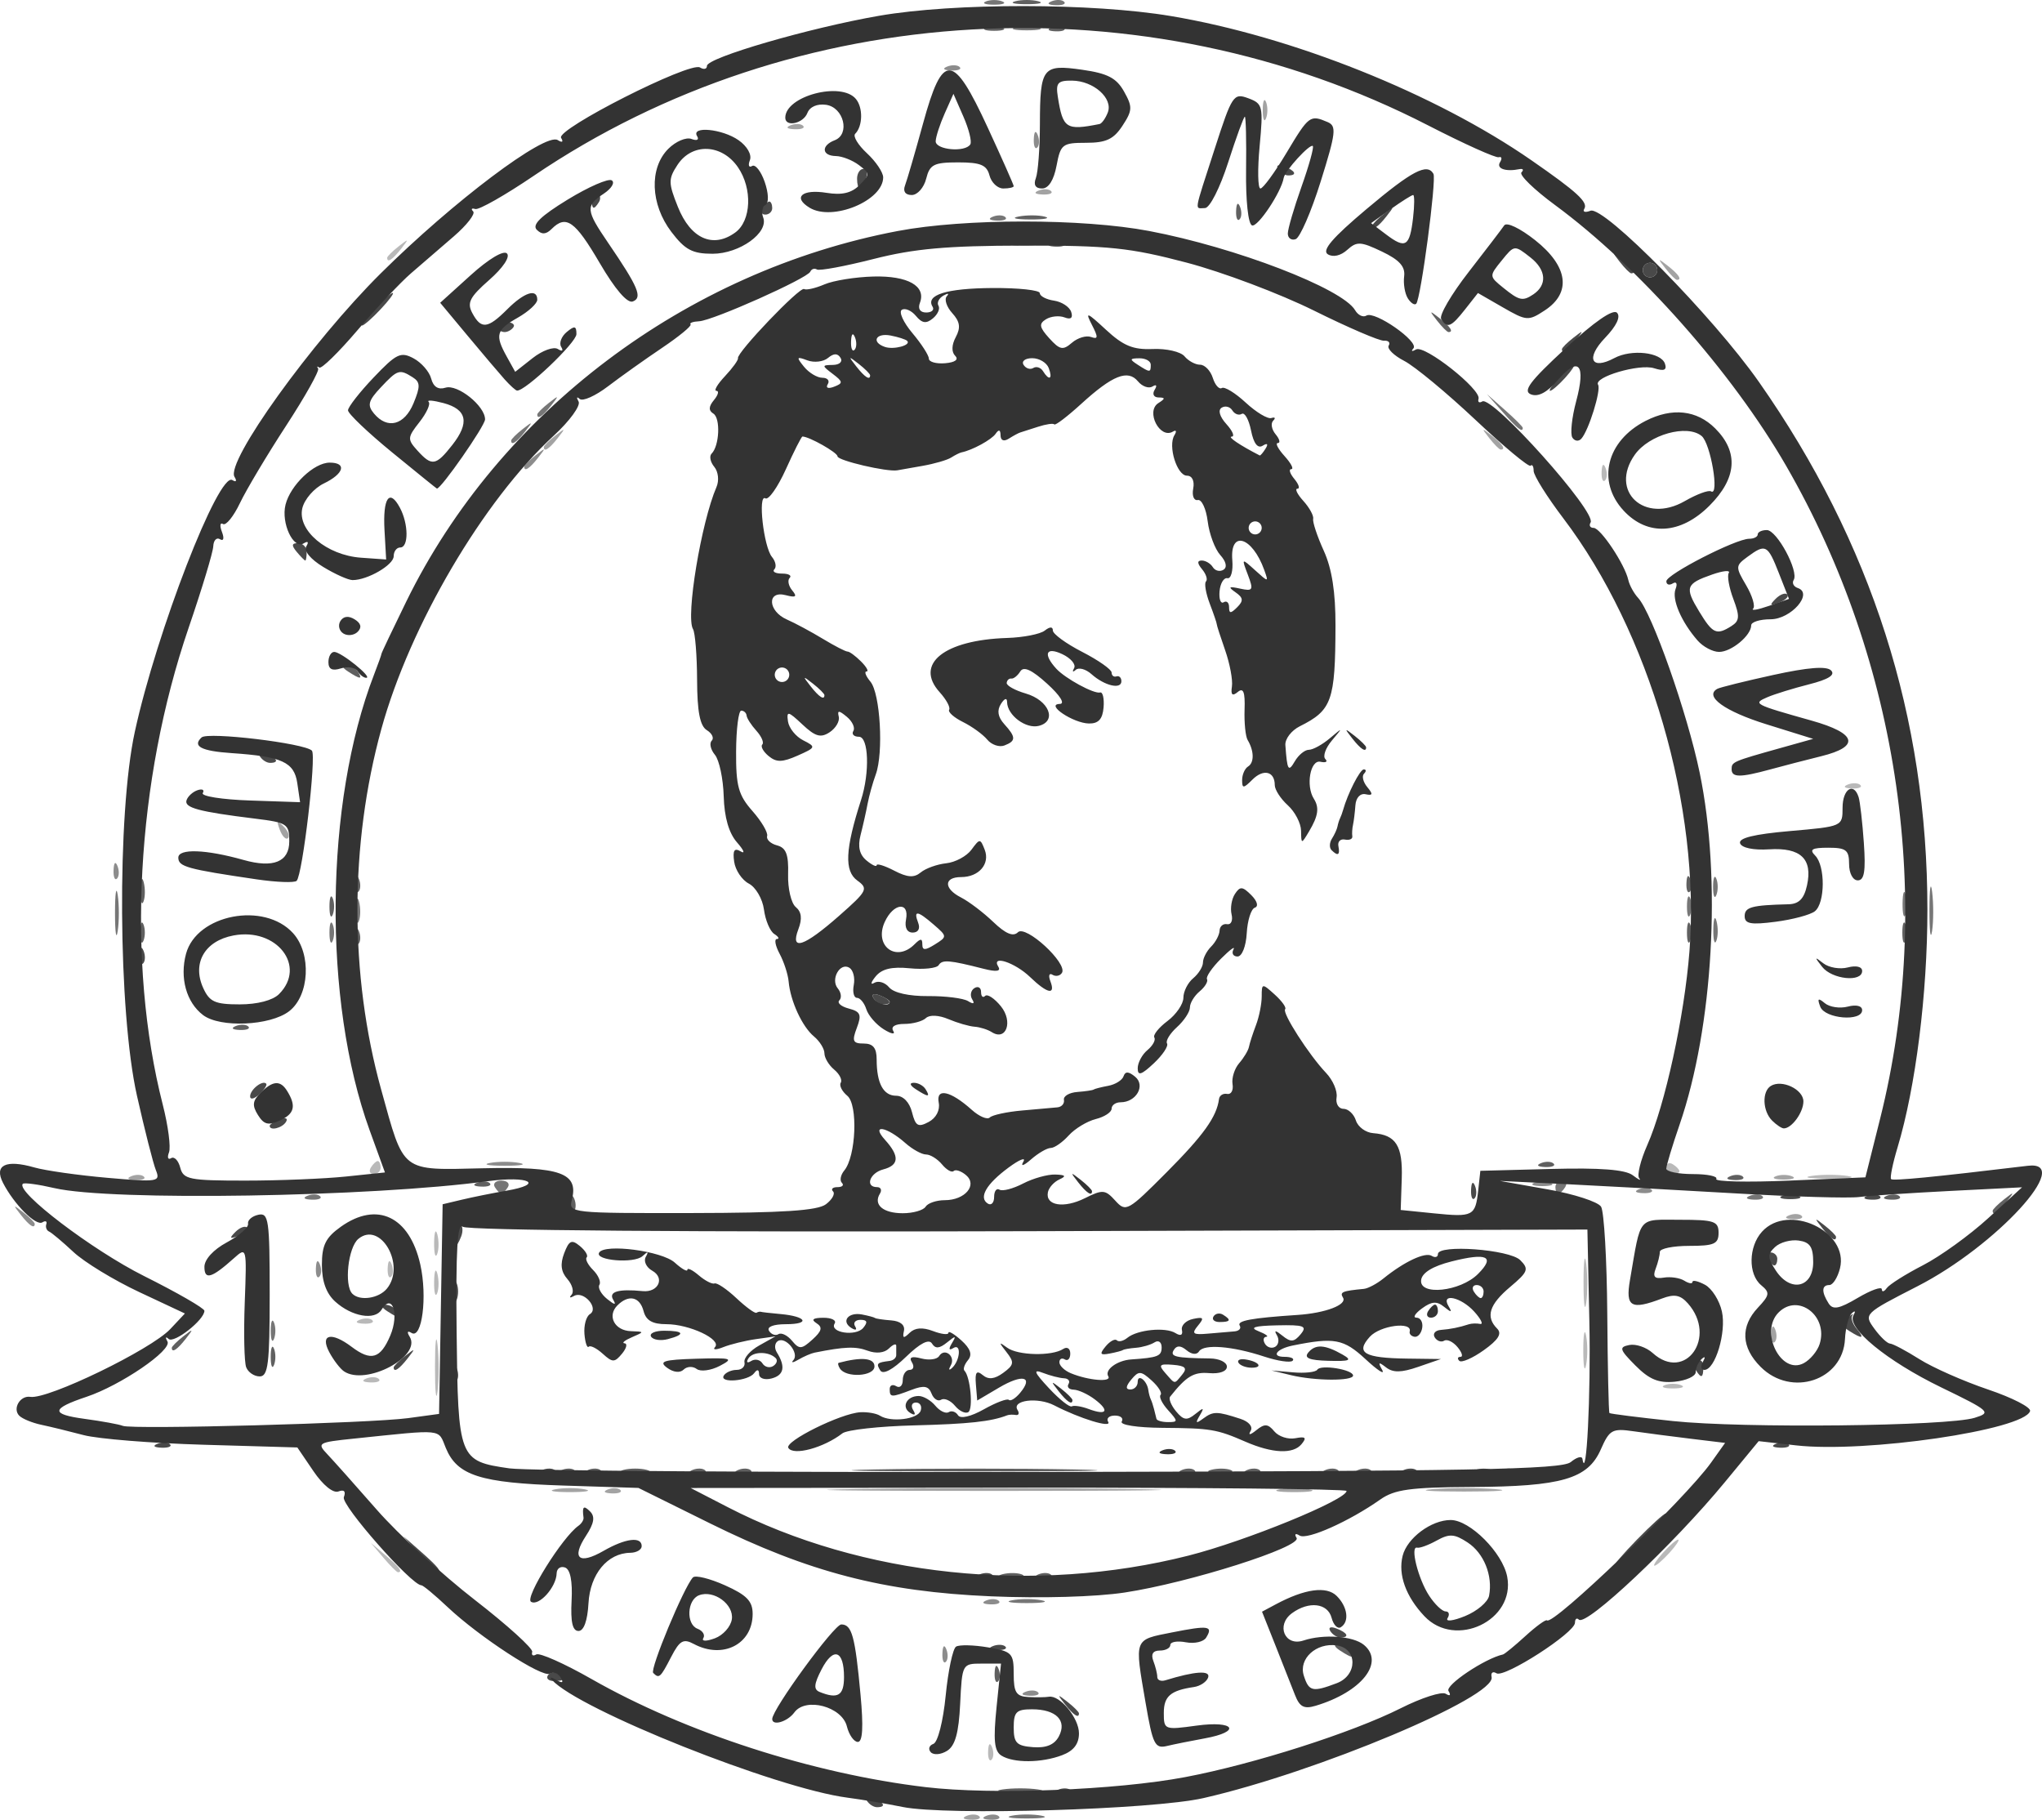 <?xml version="1.0" encoding="UTF-8" standalone="no"?>
<svg
   xmlns:dc="http://purl.org/dc/elements/1.1/"
   xmlns:cc="http://creativecommons.org/ns#"
   xmlns:rdf="http://www.w3.org/1999/02/22-rdf-syntax-ns#"
   xmlns:svg="http://www.w3.org/2000/svg"
   xmlns="http://www.w3.org/2000/svg"
   xmlns:sodipodi="http://sodipodi.sourceforge.net/DTD/sodipodi-0.dtd"
   xmlns:inkscape="http://www.inkscape.org/namespaces/inkscape"
   inkscape:version="1.0 (4035a4fb49, 2020-05-01)"
   sodipodi:docname="sm-logo.svg"
   viewBox="0 0 312.88 278.805"
   height="278.805"
   width="312.88"
   id="svg833"
   version="1.1">
  <defs
     id="defs837" />
  <sodipodi:namedview
     inkscape:current-layer="g841"
     inkscape:window-maximized="0"
     inkscape:window-y="0"
     inkscape:window-x="96"
     inkscape:cy="153.53934"
     inkscape:cx="228.81543"
     inkscape:zoom="1.1238245"
     fit-margin-bottom="0"
     fit-margin-right="0"
     fit-margin-left="0"
     fit-margin-top="0"
     showgrid="false"
     id="namedview835"
     inkscape:window-height="1019"
     inkscape:window-width="1424"
     inkscape:pageshadow="2"
     inkscape:pageopacity="0"
     guidetolerance="10"
     gridtolerance="10"
     objecttolerance="10"
     borderopacity="1"
     bordercolor="#666666"
     pagecolor="#ffffff" />
  <g
     transform="translate(-16.568,-12.444)"
     id="g841"
     inkscape:label="Image"
     inkscape:groupmode="layer">
    <g
       transform="translate(0.89,-10.678)"
       id="g845">
      <path
         id="path859"
         d="m 167.079,291.417 c 0.048,-1.165 0.285,-1.402 0.604,-0.604 0.289,0.722 0.253,1.584 -0.079,1.917 -0.332,0.332 -0.569,-0.258 -0.525,-1.312 z M 74.405,261.75 72.5,259.5 l 2.25,1.905 C 76.864,263.195 77.455,264 76.655,264 c -0.19,0 -1.202,-1.012 -2.25,-2.25 z M 270.5,261 c 0.995,-1.1 2.035,-2 2.31,-2 0.275,0 -0.314,0.9 -1.31,2 -0.995,1.1 -2.035,2 -2.31,2 -0.275,0 0.314,-0.9 1.31,-2 z M 82.328,232.5 c 0.004,-3.85 0.185,-5.302 0.402,-3.228 0.216,2.075 0.213,5.225 -0.008,7 C 82.501,238.048 82.324,236.35 82.328,232.5 Z M 270.75,235.338 c 0.688,-0.277 1.812,-0.277 2.5,0 0.688,0.277 0.125,0.504 -1.25,0.504 -1.375,0 -1.938,-0.227 -1.25,-0.504 z M 71.812,234.317 c 0.722,-0.289 1.584,-0.253 1.917,0.079 0.332,0.332 -0.258,0.569 -1.312,0.525 -1.165,-0.048 -1.402,-0.285 -0.604,-0.604 z M 258.272,230 c 0,-2.475 0.195,-3.487 0.433,-2.25 0.238,1.238 0.238,3.263 0,4.5 -0.238,1.238 -0.433,0.225 -0.433,-2.25 z M 70.812,225.317 c 0.722,-0.289 1.584,-0.253 1.917,0.079 0.332,0.332 -0.258,0.569 -1.312,0.525 -1.165,-0.048 -1.402,-0.285 -0.604,-0.604 z M 258.31,219.5 c 0.006,-3.3 0.192,-4.529 0.415,-2.732 0.223,1.797 0.218,4.497 -0.01,6 -0.228,1.503 -0.41,0.032 -0.405,-3.268 z m -176.115,0 c 0.02,-1.65 0.244,-2.204 0.498,-1.231 0.254,0.973 0.237,2.323 -0.037,3 C 82.382,221.946 82.175,221.15 82.195,219.5 Z m -7.116,-2.083 c 0.048,-1.165 0.285,-1.402 0.604,-0.604 0.289,0.722 0.253,1.584 -0.079,1.917 -0.332,0.332 -0.569,-0.258 -0.525,-1.312 z M 82.195,213.5 c 0.02,-1.65 0.244,-2.204 0.498,-1.231 0.254,0.973 0.237,2.323 -0.037,3 C 82.382,215.946 82.175,215.15 82.195,213.5 Z M 293.25,203.284 c 1.512,-0.229 3.987,-0.229 5.5,0 1.512,0.229 0.275,0.417 -2.75,0.417 -3.025,0 -4.263,-0.187 -2.75,-0.417 z M 72.5,202 c 0.34,-0.55 0.816,-1 1.059,-1 C 73.802,201 74,201.45 74,202 c 0,0.55 -0.477,1 -1.059,1 -0.582,0 -0.781,-0.45 -0.441,-1 z M 271,201.941 c 0,-0.582 0.45,-0.781 1,-0.441 0.55,0.34 1,0.816 1,1.059 0,0.243 -0.45,0.441 -1,0.441 -0.55,0 -1,-0.477 -1,-1.059 z m 27.812,-58.624 c 0.722,-0.289 1.584,-0.253 1.917,0.079 0.332,0.332 -0.258,0.569 -1.312,0.525 -1.165,-0.048 -1.402,-0.285 -0.604,-0.604 z M 261.079,95.417 c 0.048,-1.165 0.285,-1.402 0.604,-0.604 0.289,0.722 0.253,1.584 -0.079,1.917 -0.332,0.332 -0.569,-0.258 -0.525,-1.312 z M 75,62.622 c 0,-0.208 0.787,-0.995 1.75,-1.75 C 78.336,59.629 78.371,59.664 77.128,61.25 75.821,62.916 75,63.445 75,62.622 Z"
         style="fill:#b9b9b9;fill-opacity:1" />
      <path
         id="path857"
         d="m 163.812,301.317 c 0.722,-0.289 1.584,-0.253 1.917,0.079 0.332,0.332 -0.258,0.569 -1.312,0.525 -1.165,-0.048 -1.402,-0.285 -0.604,-0.604 z M 100.75,251.294 c 1.238,-0.238 3.263,-0.238 4.5,0 1.238,0.238 0.225,0.433 -2.25,0.433 -2.475,0 -3.487,-0.195 -2.25,-0.433 z m 8.062,0.023 c 0.722,-0.289 1.584,-0.253 1.917,0.079 0.332,0.332 -0.258,0.569 -1.312,0.525 -1.165,-0.048 -1.402,-0.285 -0.604,-0.604 z m 38.438,-0.066 c 11.412,-0.16 30.087,-0.16 41.5,0 11.412,0.16 2.075,0.292 -20.75,0.292 -22.825,0 -32.163,-0.131 -20.75,-0.292 z m 64.5,0.043 c 1.238,-0.238 3.263,-0.238 4.5,0 1.238,0.238 0.225,0.433 -2.25,0.433 -2.475,0 -3.487,-0.195 -2.25,-0.433 z m 23.5,-0.029 c 2.612,-0.206 6.888,-0.206 9.5,0 2.612,0.206 0.475,0.375 -4.75,0.375 -5.225,0 -7.362,-0.169 -4.75,-0.375 z m 51.829,-23.848 c 0.048,-1.165 0.285,-1.402 0.604,-0.604 0.289,0.722 0.253,1.584 -0.079,1.917 -0.332,0.332 -0.569,-0.258 -0.525,-1.312 z m 2.734,-18.1 c 0.722,-0.289 1.584,-0.253 1.917,0.079 0.332,0.332 -0.258,0.569 -1.312,0.525 -1.165,-0.048 -1.402,-0.285 -0.604,-0.604 z m -254,-6 c 0.722,-0.289 1.584,-0.253 1.917,0.079 0.332,0.332 -0.258,0.569 -1.312,0.525 -1.165,-0.048 -1.402,-0.285 -0.604,-0.604 z m 251.938,0.021 c 0.688,-0.277 1.812,-0.277 2.5,0 0.688,0.277 0.125,0.504 -1.25,0.504 -1.375,0 -1.938,-0.227 -1.25,-0.504 z M 58.564,150.293 c -0.543,-1.425 -0.428,-1.54 0.56,-0.56 0.683,0.678 0.991,1.485 0.683,1.793 -0.308,0.308 -0.867,-0.247 -1.243,-1.233 z M 99,91.622 c 0,-0.208 0.787,-0.995 1.75,-1.75 1.586,-1.244 1.621,-1.209 0.378,0.378 C 99.821,91.916 99,92.445 99,91.622 Z M 243.872,90.25 C 242.629,88.664 242.664,88.629 244.25,89.872 245.916,91.179 246.445,92 245.622,92 c -0.208,0 -0.995,-0.787 -1.75,-1.75 z m 27,-26 C 269.629,62.664 269.664,62.629 271.25,63.872 272.916,65.179 273.445,66 272.622,66 c -0.208,0 -0.995,-0.787 -1.75,-1.75 z M 174.812,52.317 c 0.722,-0.289 1.584,-0.253 1.917,0.079 0.332,0.332 -0.258,0.569 -1.312,0.525 -1.165,-0.048 -1.402,-0.285 -0.604,-0.604 z m -38,-10 c 0.722,-0.289 1.584,-0.253 1.917,0.079 0.332,0.332 -0.258,0.569 -1.312,0.525 -1.165,-0.048 -1.402,-0.285 -0.604,-0.604 z M 209.158,40 c 0,-1.375 0.227,-1.938 0.504,-1.25 0.277,0.688 0.277,1.812 0,2.5 -0.277,0.688 -0.504,0.125 -0.504,-1.25 z"
         style="fill:#a3a3a3;fill-opacity:1" />
      <path
         id="path855"
         d="m 166.812,301.317 c 0.722,-0.289 1.584,-0.253 1.917,0.079 0.332,0.332 -0.258,0.569 -1.312,0.525 -1.165,-0.048 -1.402,-0.285 -0.604,-0.604 z m 6,-19 c 0.722,-0.289 1.584,-0.253 1.917,0.079 0.332,0.332 -0.258,0.569 -1.312,0.525 -1.165,-0.048 -1.402,-0.285 -0.604,-0.604 z m -12.734,-5.9 c 0.048,-1.165 0.285,-1.402 0.604,-0.604 0.289,0.722 0.253,1.584 -0.079,1.917 -0.332,0.332 -0.569,-0.258 -0.525,-1.312 z m 6.734,-8.1 c 0.722,-0.289 1.584,-0.253 1.917,0.079 0.332,0.332 -0.258,0.569 -1.312,0.525 -1.165,-0.048 -1.402,-0.285 -0.604,-0.604 z M 64.079,217.417 c 0.048,-1.165 0.285,-1.402 0.604,-0.604 0.289,0.722 0.253,1.584 -0.079,1.917 -0.332,0.332 -0.569,-0.258 -0.525,-1.312 z M 18.872,209.25 c -1.244,-1.586 -1.209,-1.621 0.378,-0.378 0.963,0.755 1.75,1.542 1.75,1.75 0,0.823 -0.821,0.293 -2.128,-1.372 z M 266.812,205.317 c 0.722,-0.289 1.584,-0.253 1.917,0.079 0.332,0.332 -0.258,0.569 -1.312,0.525 -1.165,-0.048 -1.402,-0.285 -0.604,-0.604 z M 250.75,204.338 c 0.688,-0.277 1.812,-0.277 2.5,0 0.688,0.277 0.125,0.504 -1.25,0.504 -1.375,0 -1.938,-0.227 -1.25,-0.504 z m -160,-3.043 c 1.238,-0.238 3.263,-0.238 4.5,0 1.238,0.238 0.225,0.433 -2.25,0.433 -2.475,0 -3.487,-0.195 -2.25,-0.433 z m -57.671,-44.878 c 0.048,-1.165 0.285,-1.402 0.604,-0.604 0.289,0.722 0.253,1.584 -0.079,1.917 -0.332,0.332 -0.569,-0.258 -0.525,-1.312 z M 96,94.622 c 0,-0.208 0.787,-0.995 1.75,-1.75 C 99.336,91.629 99.371,91.664 98.128,93.25 96.821,94.916 96,95.445 96,94.622 Z m 78.079,-50.206 c 0.048,-1.165 0.285,-1.402 0.604,-0.604 0.289,0.722 0.253,1.584 -0.079,1.917 -0.332,0.332 -0.569,-0.258 -0.525,-1.312 z M 160.812,33.317 c 0.722,-0.289 1.584,-0.253 1.917,0.079 0.332,0.332 -0.258,0.569 -1.312,0.525 -1.165,-0.048 -1.402,-0.285 -0.604,-0.604 z"
         style="fill:#8c8c8c;fill-opacity:1" />
      <path
         id="path853"
         d="m 170.75,301.294 c 1.238,-0.238 3.263,-0.238 4.5,0 1.238,0.238 0.225,0.433 -2.25,0.433 -2.475,0 -3.487,-0.195 -2.25,-0.433 z m 0,-33 c 1.238,-0.238 3.263,-0.238 4.5,0 1.238,0.238 0.225,0.433 -2.25,0.433 -2.475,0 -3.487,-0.195 -2.25,-0.433 z M 57.158,227 c 0,-1.375 0.227,-1.938 0.504,-1.25 0.277,0.688 0.277,1.812 0,2.5 -0.277,0.688 -0.504,0.125 -0.504,-1.25 z M 62.812,206.317 c 0.722,-0.289 1.584,-0.253 1.917,0.079 0.332,0.332 -0.258,0.569 -1.312,0.525 -1.165,-0.048 -1.402,-0.285 -0.604,-0.604 z m 221,0 c 0.722,-0.289 1.584,-0.253 1.917,0.079 0.332,0.332 -0.258,0.569 -1.312,0.525 -1.165,-0.048 -1.402,-0.285 -0.604,-0.604 z M 91.5,205 c -0.34,-0.55 0.11,-1 1,-1 0.89,0 1.34,0.45 1,1 -0.34,0.55 -0.79,1 -1,1 -0.21,0 -0.66,-0.45 -1,-1 z m 162.5,0 c 0,-0.55 0.477,-1 1.059,-1 0.582,0 0.781,0.45 0.441,1 -0.34,0.55 -0.816,1 -1.059,1 C 254.198,206 254,205.55 254,205 Z M 33.3,163 c 0,-3.025 0.187,-4.263 0.417,-2.75 0.229,1.512 0.229,3.987 0,5.5 -0.229,1.512 -0.417,0.275 -0.417,-2.75 z m 32.858,3 c 0,-1.375 0.227,-1.938 0.504,-1.25 0.277,0.688 0.277,1.812 0,2.5 -0.277,0.688 -0.504,0.125 -0.504,-1.25 z m 212.037,-0.5 c 0.02,-1.65 0.244,-2.204 0.498,-1.231 0.254,0.973 0.237,2.323 -0.037,3 -0.274,0.677 -0.481,-0.119 -0.461,-1.769 z m 33.115,-3 c 0.006,-3.3 0.192,-4.529 0.415,-2.732 0.223,1.797 0.218,4.497 -0.01,6 -0.228,1.503 -0.41,0.032 -0.405,-3.268 z m -241.115,0 c 0.02,-1.65 0.244,-2.204 0.498,-1.231 0.254,0.973 0.237,2.323 -0.037,3 C 70.382,164.946 70.175,164.15 70.195,162.5 Z M 274.158,162 c 0,-1.375 0.227,-1.938 0.504,-1.25 0.277,0.688 0.277,1.812 0,2.5 -0.277,0.688 -0.504,0.125 -0.504,-1.25 z m 33.037,-0.5 c 0.02,-1.65 0.244,-2.204 0.498,-1.231 0.254,0.973 0.237,2.323 -0.037,3 -0.274,0.677 -0.481,-0.119 -0.461,-1.769 z M 278.158,159 c 0,-1.375 0.227,-1.938 0.504,-1.25 0.277,0.688 0.277,1.812 0,2.5 -0.277,0.688 -0.504,0.125 -0.504,-1.25 z M 94,90.622 c 0,-0.208 0.787,-0.995 1.75,-1.75 C 97.336,87.629 97.371,87.664 96.128,89.25 94.821,90.916 94,91.445 94,90.622 Z M 245.924,86.25 243.5,83.5 l 2.75,2.424 c 1.512,1.333 2.75,2.571 2.75,2.75 0,0.784 -0.81,0.146 -3.076,-2.424 z M 98,86.622 c 0,-0.208 0.787,-0.995 1.75,-1.75 1.586,-1.244 1.621,-1.209 0.378,0.378 C 98.821,86.916 98,87.445 98,86.622 Z m 72.762,-26.33 c 1.244,-0.239 3.044,-0.23 4,0.02 0.956,0.25 -0.062,0.446 -2.262,0.435 -2.2,-0.011 -2.982,-0.216 -1.738,-0.455 z m -2.949,-3.976 c 0.722,-0.289 1.584,-0.253 1.917,0.079 0.332,0.332 -0.258,0.569 -1.312,0.525 -1.165,-0.048 -1.402,-0.285 -0.604,-0.604 z M 171.25,27.311 c 0.963,-0.252 2.538,-0.252 3.5,0 0.963,0.252 0.175,0.457 -1.75,0.457 -1.925,0 -2.712,-0.206 -1.75,-0.457 z m -4.5,-3.973 c 0.688,-0.277 1.812,-0.277 2.5,0 0.688,0.277 0.125,0.504 -1.25,0.504 -1.375,0 -1.938,-0.227 -1.25,-0.504 z m 10.062,-0.021 c 0.722,-0.289 1.584,-0.253 1.917,0.079 0.332,0.332 -0.258,0.569 -1.312,0.525 -1.165,-0.048 -1.402,-0.285 -0.604,-0.604 z"
         style="fill:#767676;fill-opacity:1" />
      <path
         id="path851"
         d="m 169.25,297.284 c 1.512,-0.229 3.987,-0.229 5.5,0 1.512,0.229 0.275,0.417 -2.75,0.417 -3.025,0 -4.263,-0.187 -2.75,-0.417 z m -1.171,-17.867 c 0.048,-1.165 0.285,-1.402 0.604,-0.604 0.289,0.722 0.253,1.584 -0.079,1.917 -0.332,0.332 -0.569,-0.258 -0.525,-1.312 z M 221,276 c -0.901,-0.582 -1.025,-0.975 -0.309,-0.985 0.655,-0.008 1.469,0.435 1.809,0.985 0.767,1.242 0.421,1.242 -1.5,0 z m -51.731,-11.693 c 0.973,-0.254 2.323,-0.237 3,0.037 0.677,0.274 -0.119,0.481 -1.769,0.461 -1.65,-0.02 -2.204,-0.244 -1.231,-0.498 z m 5.543,0.01 c 0.722,-0.289 1.584,-0.253 1.917,0.079 0.332,0.332 -0.258,0.569 -1.312,0.525 -1.165,-0.048 -1.402,-0.285 -0.604,-0.604 z m -73,-16 c 0.722,-0.289 1.584,-0.253 1.917,0.079 0.332,0.332 -0.258,0.569 -1.312,0.525 -1.165,-0.048 -1.402,-0.285 -0.604,-0.604 z m 4,0 c 0.722,-0.289 1.584,-0.253 1.917,0.079 0.332,0.332 -0.258,0.569 -1.312,0.525 -1.165,-0.048 -1.402,-0.285 -0.604,-0.604 z m 5.438,-0.006 c 0.963,-0.252 2.538,-0.252 3.5,0 0.963,0.252 0.175,0.457 -1.75,0.457 -1.925,0 -2.712,-0.206 -1.75,-0.457 z m 10.562,0.006 c 0.722,-0.289 1.584,-0.253 1.917,0.079 0.332,0.332 -0.258,0.569 -1.312,0.525 -1.165,-0.048 -1.402,-0.285 -0.604,-0.604 z m 7,0 c 0.722,-0.289 1.584,-0.253 1.917,0.079 0.332,0.332 -0.258,0.569 -1.312,0.525 -1.165,-0.048 -1.402,-0.285 -0.604,-0.604 z m 20.938,-0.065 c 8.387,-0.167 22.113,-0.167 30.5,0 8.387,0.167 1.525,0.304 -15.25,0.304 -16.775,0 -23.637,-0.137 -15.25,-0.304 z m 47.062,0.065 c 0.722,-0.289 1.584,-0.253 1.917,0.079 0.332,0.332 -0.258,0.569 -1.312,0.525 -1.165,-0.048 -1.402,-0.285 -0.604,-0.604 z m 4.457,-0.01 c 0.973,-0.254 2.323,-0.237 3,0.037 0.677,0.274 -0.119,0.481 -1.769,0.461 -1.65,-0.02 -2.204,-0.244 -1.231,-0.498 z m 5.543,0.01 c 0.722,-0.289 1.584,-0.253 1.917,0.079 0.332,0.332 -0.258,0.569 -1.312,0.525 -1.165,-0.048 -1.402,-0.285 -0.604,-0.604 z m 12,0 c 0.722,-0.289 1.584,-0.253 1.917,0.079 0.332,0.332 -0.258,0.569 -1.312,0.525 -1.165,-0.048 -1.402,-0.285 -0.604,-0.604 z m 5,0 c 0.722,-0.289 1.584,-0.253 1.917,0.079 0.332,0.332 -0.258,0.569 -1.312,0.525 -1.165,-0.048 -1.402,-0.285 -0.604,-0.604 z m 22,0 c 0.722,-0.289 1.584,-0.253 1.917,0.079 0.332,0.332 -0.258,0.569 -1.312,0.525 -1.165,-0.048 -1.402,-0.285 -0.604,-0.604 z M 57.158,231 c 0,-1.375 0.227,-1.938 0.504,-1.25 0.277,0.688 0.277,1.812 0,2.5 -0.277,0.688 -0.504,0.125 -0.504,-1.25 z M 42,229.622 c 0,-0.208 0.787,-0.995 1.75,-1.75 1.586,-1.244 1.621,-1.208 0.378,0.378 C 42.821,229.916 42,230.445 42,229.622 Z m 61.079,-22.206 c 0.048,-1.165 0.285,-1.402 0.604,-0.604 0.289,0.722 0.253,1.584 -0.079,1.917 -0.332,0.332 -0.569,-0.258 -0.525,-1.312 z M 321,208.622 c 0,-0.208 0.787,-0.995 1.75,-1.75 1.586,-1.244 1.621,-1.208 0.378,0.378 C 321.821,208.916 321,209.445 321,208.622 Z m -16.188,-2.306 c 0.722,-0.289 1.584,-0.253 1.917,0.079 0.332,0.332 -0.258,0.569 -1.312,0.525 -1.165,-0.048 -1.402,-0.285 -0.604,-0.604 z m -216,-2 c 0.722,-0.289 1.584,-0.253 1.917,0.079 0.332,0.332 -0.258,0.569 -1.312,0.525 -1.165,-0.048 -1.402,-0.285 -0.604,-0.604 z m 192,-1 c 0.722,-0.289 1.584,-0.253 1.917,0.079 0.332,0.332 -0.258,0.569 -1.312,0.525 -1.165,-0.048 -1.402,-0.285 -0.604,-0.604 z m -29,-2 c 0.722,-0.289 1.584,-0.253 1.917,0.079 0.332,0.332 -0.258,0.569 -1.312,0.525 -1.165,-0.048 -1.402,-0.285 -0.604,-0.604 z m -200,-21 c 0.722,-0.289 1.584,-0.253 1.917,0.079 0.332,0.332 -0.258,0.569 -1.312,0.525 -1.165,-0.048 -1.402,-0.285 -0.604,-0.604 z M 37.158,166 c 0,-1.375 0.227,-1.938 0.504,-1.25 0.277,0.688 0.277,1.812 0,2.5 -0.277,0.688 -0.504,0.125 -0.504,-1.25 z m 32.921,0.417 c 0.048,-1.165 0.285,-1.402 0.604,-0.604 0.289,0.722 0.253,1.584 -0.079,1.917 -0.332,0.332 -0.569,-0.258 -0.525,-1.312 z M 274.158,166 c 0,-1.375 0.227,-1.938 0.504,-1.25 0.277,0.688 0.277,1.812 0,2.5 -0.277,0.688 -0.504,0.125 -0.504,-1.25 z m 33,0 c 0,-1.375 0.227,-1.938 0.504,-1.25 0.277,0.688 0.277,1.812 0,2.5 -0.277,0.688 -0.504,0.125 -0.504,-1.25 z M 66.158,162 c 0,-1.375 0.227,-1.938 0.504,-1.25 0.277,0.688 0.277,1.812 0,2.5 -0.277,0.688 -0.504,0.125 -0.504,-1.25 z m -28.963,-2.5 c 0.02,-1.65 0.244,-2.204 0.498,-1.231 0.254,0.973 0.237,2.323 -0.037,3 C 37.382,161.946 37.175,161.15 37.195,159.5 Z m 32.884,-1.083 c 0.048,-1.165 0.285,-1.402 0.604,-0.604 0.289,0.722 0.253,1.584 -0.079,1.917 -0.332,0.332 -0.569,-0.258 -0.525,-1.312 z m 204,0 c 0.048,-1.165 0.285,-1.402 0.604,-0.604 0.289,0.722 0.253,1.584 -0.079,1.917 -0.332,0.332 -0.569,-0.258 -0.525,-1.312 z M 69,126 c -0.901,-0.582 -1.025,-0.975 -0.309,-0.985 0.655,-0.008 1.469,0.435 1.809,0.985 0.767,1.242 0.421,1.242 -1.5,0 z M 235.872,72.25 C 234.629,70.664 234.664,70.629 236.25,71.872 237.916,73.179 238.445,74 237.622,74 c -0.208,0 -0.995,-0.787 -1.75,-1.75 z M 176.812,60.317 c 0.722,-0.289 1.584,-0.253 1.917,0.079 0.332,0.332 -0.258,0.569 -1.312,0.525 -1.165,-0.048 -1.402,-0.285 -0.604,-0.604 z m -5.051,-4.024 c 1.244,-0.239 3.044,-0.23 4,0.02 0.956,0.25 -0.062,0.446 -2.262,0.435 -2.2,-0.011 -2.982,-0.216 -1.738,-0.455 z m 33.317,-0.876 c 0.048,-1.165 0.285,-1.402 0.604,-0.604 0.289,0.722 0.253,1.584 -0.079,1.917 -0.332,0.332 -0.569,-0.258 -0.525,-1.312 z M 166.75,27.338 c 0.688,-0.277 1.812,-0.277 2.5,0 0.688,0.277 0.125,0.504 -1.25,0.504 -1.375,0 -1.938,-0.227 -1.25,-0.504 z m 10.062,-0.021 c 0.722,-0.289 1.584,-0.253 1.917,0.079 0.332,0.332 -0.258,0.569 -1.312,0.525 -1.165,-0.048 -1.402,-0.285 -0.604,-0.604 z M 171.25,23.311 c 0.963,-0.252 2.538,-0.252 3.5,0 0.963,0.252 0.175,0.457 -1.75,0.457 -1.925,0 -2.712,-0.206 -1.75,-0.457 z"
         style="fill:#606060;fill-opacity:1" />
      <path
         id="path849"
         d="m 148.507,299.011 c -0.35,-0.567 0.051,-0.735 0.941,-0.393 1.732,0.665 2.049,1.382 0.611,1.382 -0.518,0 -1.216,-0.445 -1.552,-0.989 z m 29.305,-1.695 c 0.722,-0.289 1.584,-0.253 1.917,0.079 0.332,0.332 -0.258,0.569 -1.312,0.525 -1.165,-0.048 -1.402,-0.285 -0.604,-0.604 z M 178.872,284.25 c -1.244,-1.586 -1.208,-1.621 0.378,-0.378 0.963,0.755 1.75,1.542 1.75,1.75 0,0.823 -0.821,0.293 -2.128,-1.372 z m -79.259,-4.433 c 0.289,-0.467 0.944,-0.591 1.456,-0.274 1.308,0.809 1.161,1.124 -0.525,1.124 -0.801,0 -1.22,-0.382 -0.931,-0.85 z m 68.199,-4.5 c 0.722,-0.289 1.584,-0.253 1.917,0.079 0.332,0.332 -0.258,0.569 -1.312,0.525 -1.165,-0.048 -1.402,-0.285 -0.604,-0.604 z m 51.695,-2.305 c -0.35,-0.567 0.051,-0.735 0.941,-0.393 1.732,0.665 2.049,1.382 0.611,1.382 -0.518,0 -1.216,-0.445 -1.552,-0.989 z m -53.695,-8.695 c 0.722,-0.289 1.584,-0.253 1.917,0.079 0.332,0.332 -0.258,0.569 -1.312,0.525 -1.165,-0.048 -1.402,-0.285 -0.604,-0.604 z M 79.924,261.25 77.5,258.5 l 2.75,2.424 C 82.82,263.19 83.459,264 82.674,264 c -0.179,0 -1.417,-1.238 -2.75,-2.75 z M 266.5,259 c 2.148,-2.2 4.131,-4 4.406,-4 0.275,0 -1.258,1.8 -3.406,4 -2.148,2.2 -4.131,4 -4.406,4 -0.275,0 1.258,-1.8 3.406,-4 z M 98.812,248.317 c 0.722,-0.289 1.584,-0.253 1.917,0.079 0.332,0.332 -0.258,0.569 -1.313,0.525 -1.165,-0.048 -1.402,-0.285 -0.604,-0.604 z m 132,0 c 0.722,-0.289 1.584,-0.253 1.917,0.079 0.332,0.332 -0.258,0.569 -1.312,0.525 -1.165,-0.048 -1.402,-0.285 -0.604,-0.604 z m 10.938,0.021 c 0.688,-0.277 1.812,-0.277 2.5,0 0.688,0.277 0.125,0.504 -1.25,0.504 -1.375,0 -1.938,-0.227 -1.25,-0.504 z m -201.938,-4.021 c 0.722,-0.289 1.584,-0.253 1.917,0.079 0.332,0.332 -0.258,0.569 -1.312,0.525 -1.165,-0.048 -1.402,-0.285 -0.604,-0.604 z m 248,0 c 0.722,-0.289 1.584,-0.253 1.917,0.079 0.332,0.332 -0.258,0.569 -1.312,0.525 -1.165,-0.048 -1.402,-0.285 -0.604,-0.604 z M 85.079,233.417 c 0.048,-1.165 0.285,-1.402 0.604,-0.604 0.289,0.722 0.253,1.584 -0.079,1.917 -0.332,0.332 -0.569,-0.258 -0.525,-1.312 z M 275.543,233.069 c -0.316,-0.512 -0.193,-1.167 0.274,-1.456 0.467,-0.289 0.85,0.13 0.85,0.931 0,1.686 -0.315,1.833 -1.124,0.525 z M 76,232.622 c 0,-0.208 0.787,-0.995 1.75,-1.75 1.586,-1.244 1.621,-1.208 0.378,0.378 C 76.821,232.916 76,233.445 76,232.622 Z m 223.008,-5.596 c -1.169,-0.739 -1.225,-1.17 -0.258,-1.993 0.678,-0.577 1.016,-0.75 0.75,-0.384 -0.266,0.366 0.018,1.27 0.631,2.008 1.302,1.569 0.956,1.683 -1.123,0.368 z M 75,224 c -0.901,-0.582 -1.025,-0.975 -0.309,-0.985 0.655,-0.008 1.469,0.435 1.809,0.985 0.767,1.242 0.421,1.242 -1.5,0 z m 10.158,-3 c 0,-1.375 0.227,-1.938 0.504,-1.25 0.277,0.688 0.277,1.812 0,2.5 -0.277,0.688 -0.504,0.125 -0.504,-1.25 z M 286.5,216 c -0.34,-0.55 -0.141,-1 0.441,-1 0.582,0 1.059,0.45 1.059,1 0,0.55 -0.198,1 -0.441,1 -0.243,0 -0.719,-0.45 -1.059,-1 z M 85.27,212.069 c 0.08,-1.062 0.482,-1.722 0.894,-1.468 0.412,0.255 0.495,1.123 0.185,1.931 -0.781,2.036 -1.253,1.834 -1.08,-0.463 z m -33.536,-0.193 c 0.678,-0.683 1.485,-0.991 1.793,-0.683 0.308,0.308 -0.247,0.867 -1.233,1.243 -1.425,0.543 -1.54,0.428 -0.56,-0.56 z M 294.872,211.25 c -1.244,-1.586 -1.208,-1.621 0.378,-0.378 0.963,0.755 1.75,1.542 1.75,1.75 0,0.823 -0.821,0.293 -2.128,-1.372 z m -53.793,-5.833 c 0.048,-1.165 0.285,-1.402 0.604,-0.604 0.289,0.722 0.253,1.584 -0.079,1.917 -0.332,0.332 -0.569,-0.258 -0.525,-1.312 z m 47.671,0.921 c 0.688,-0.277 1.812,-0.277 2.5,0 0.688,0.277 0.125,0.504 -1.25,0.504 -1.375,0 -1.938,-0.227 -1.25,-0.504 z m 13.062,-0.021 c 0.722,-0.289 1.584,-0.253 1.917,0.079 0.332,0.332 -0.258,0.569 -1.312,0.525 -1.165,-0.048 -1.402,-0.285 -0.604,-0.604 z M 57,195.607 c 0,-0.216 0.698,-0.661 1.552,-0.989 0.89,-0.341 1.291,-0.174 0.941,0.393 C 58.906,195.962 57,196.417 57,195.607 Z m -3,-4.509 c 0,-1.038 1.902,-2.542 2.466,-1.949 0.183,0.193 -0.297,0.93 -1.067,1.64 C 54.63,191.499 54,191.638 54,191.098 Z m 95.507,-15.087 c -0.35,-0.567 0.051,-0.735 0.941,-0.393 1.732,0.665 2.049,1.382 0.611,1.382 -0.518,0 -1.216,-0.445 -1.552,-0.989 z M 37.079,169.417 c 0.048,-1.165 0.285,-1.402 0.604,-0.604 0.289,0.722 0.253,1.584 -0.079,1.917 -0.332,0.332 -0.569,-0.258 -0.525,-1.312 z m 18.428,-30.405 c -0.35,-0.567 0.051,-0.735 0.941,-0.393 1.732,0.665 2.049,1.382 0.611,1.382 -0.518,0 -1.216,-0.445 -1.552,-0.989 z M 287.733,114.876 c 0.678,-0.683 1.485,-0.991 1.793,-0.683 0.308,0.308 -0.247,0.867 -1.233,1.243 -1.425,0.543 -1.54,0.428 -0.56,-0.56 z M 61.138,107.667 c -0.827,-0.996 -0.774,-1.333 0.211,-1.333 0.725,0 1.317,0.6 1.317,1.333 0,0.733 -0.095,1.333 -0.211,1.333 -0.116,0 -0.709,-0.6 -1.317,-1.333 z M 254.5,81 c 0.995,-1.1 2.035,-2 2.31,-2 0.275,0 -0.314,0.9 -1.31,2 -0.995,1.1 -2.035,2 -2.31,2 -0.275,0 0.314,-0.9 1.31,-2 z m 0.5,-4.378 c 0,-0.208 0.787,-0.995 1.75,-1.75 1.586,-1.244 1.621,-1.209 0.378,0.378 C 255.821,76.916 255,77.445 255,76.622 Z M 91.632,73.214 C 91.365,72.782 91.981,72.429 93,72.429 c 1.019,0 1.635,0.354 1.368,0.786 C 94.1,73.646 93.485,74 93,74 92.515,74 91.9,73.646 91.632,73.214 Z M 73,70.5 C 74.292,69.125 75.574,68 75.849,68 76.124,68 75.292,69.125 74,70.5 72.708,71.875 71.426,73 71.151,73 70.876,73 71.708,71.875 73,70.5 Z m 194.553,-5.415 c -0.322,-0.521 -0.159,-1.211 0.362,-1.533 0.521,-0.322 1.211,-0.159 1.533,0.362 0.322,0.521 0.159,1.211 -0.362,1.533 -0.521,0.322 -1.211,0.159 -1.533,-0.362 z M 263.872,63.25 C 262.629,61.664 262.664,61.629 264.25,62.872 265.916,64.179 266.445,65 265.622,65 c -0.208,0 -0.995,-0.787 -1.75,-1.75 z M 226,57.622 c 0,-0.208 0.787,-0.995 1.75,-1.75 1.586,-1.244 1.621,-1.209 0.378,0.378 C 226.821,57.916 226,58.445 226,57.622 Z M 132.5,55 c 0.34,-0.55 0.816,-1 1.059,-1 0.243,0 0.441,0.45 0.441,1 0,0.55 -0.477,1 -1.059,1 -0.582,0 -0.781,-0.45 -0.441,-1 z m -26.167,-1.456 c 0,-0.801 0.382,-1.22 0.85,-0.931 0.467,0.289 0.591,0.944 0.274,1.456 -0.809,1.308 -1.124,1.161 -1.124,-0.525 z M 147,50.5 c 0,-0.825 0.436,-1.5 0.969,-1.5 0.533,0 0.71,0.675 0.393,1.5 -0.317,0.825 -0.752,1.5 -0.969,1.5 C 147.177,52 147,51.325 147,50.5 Z m 64.507,-1.489 c -0.35,-0.567 0.051,-0.735 0.941,-0.393 C 214.18,49.283 214.497,50 213.059,50 c -0.518,0 -1.216,-0.445 -1.552,-0.989 z"
         style="fill:#494949;fill-opacity:1" />
      <path
         id="path847"
         d="m 154,299.967 c -2.475,-0.501 -6.28,-1.143 -8.455,-1.425 -10.915,-1.419 -41.167,-13.472 -45.313,-18.054 -0.403,-0.445 -0.1,-0.443 0.672,0.006 0.952,0.552 1.171,0.438 0.681,-0.356 -0.398,-0.644 -1.141,-0.913 -1.65,-0.598 -1.123,0.694 -10.804,-5.608 -15.683,-10.209 C 82.31,267.499 80.506,266 80.244,266 c -1.508,0 -12.341,-12.303 -11.883,-13.496 0.342,-0.892 0.042,-1.212 -0.825,-0.879 -0.807,0.31 -2.37,-0.959 -3.831,-3.109 l -2.468,-3.632 -14.368,-0.416 C 38.966,244.239 30.7,243.575 28.5,242.994 c -2.2,-0.582 -5.125,-1.295 -6.5,-1.585 -1.375,-0.29 -2.888,-0.912 -3.363,-1.381 -1.086,-1.074 0.12,-3.142 1.688,-2.896 2.683,0.421 18.484,-7.234 21.45,-10.393 l 2.235,-2.379 -7.024,-3.295 c -3.863,-1.812 -8.388,-4.57 -10.055,-6.127 -1.667,-1.557 -3.347,-2.968 -3.732,-3.134 -0.385,-0.167 -0.577,-0.674 -0.426,-1.127 0.151,-0.453 -0.121,-0.58 -0.605,-0.281 -0.983,0.607 -4.332,-2.752 -6.027,-6.045 -1.404,-2.727 0.417,-3.623 4.805,-2.365 1.684,0.483 6.733,1.199 11.219,1.59 7.745,0.676 8.118,0.616 7.395,-1.182 C 39.144,201.352 37.84,196.225 36.665,191 33.769,178.123 33.591,147.826 36.336,135.232 39.68,119.895 49.182,95.377 51.28,96.673 51.865,97.035 52.007,96.821 51.609,96.177 50.207,93.908 63.44,75.498 74.021,65 85.093,54.015 99.202,43.389 101.133,44.582 c 0.702,0.434 0.91,0.297 0.517,-0.34 -0.811,-1.312 19.753,-11.73 21.284,-10.783 0.586,0.362 1.066,0.252 1.066,-0.246 0,-1.257 15.692,-5.822 26.381,-7.675 11.515,-1.995 32.658,-1.976 44.693,0.041 18.59,3.115 40.517,11.886 55.252,22.099 7.003,4.854 8.722,6.434 8.098,7.443 -0.291,0.47 0.136,0.6 0.948,0.288 2.065,-0.793 18.781,16.192 25.815,26.231 C 302.455,106.283 311,133.051 311,162.499 c 0,12.886 -1.797,27.187 -4.577,36.425 -0.742,2.466 -1.186,4.647 -0.986,4.846 0.3,0.3 6.461,-0.301 20.956,-2.042 7.195,-0.864 -4.852,12.282 -16.914,18.458 -8.194,4.196 -8.246,4.247 -6.618,6.49 0.902,1.244 1.987,2.275 2.41,2.293 0.423,0.017 2.449,1.091 4.501,2.387 2.052,1.295 6.784,3.386 10.515,4.647 3.731,1.26 6.63,2.751 6.443,3.314 -0.968,2.903 -25.231,6.452 -35.876,5.247 l -5.71,-0.646 -5.188,6.292 c -7.903,9.584 -21.257,22.155 -22.362,21.05 C 257.267,270.933 257,271.148 257,271.736 c 0,1.537 -10.811,8.499 -12.029,7.746 -0.561,-0.347 -0.897,-0.086 -0.746,0.579 0.692,3.044 -26.771,14.579 -44.149,18.543 -7.788,1.777 -39.415,2.713 -46.077,1.364 z m 43.304,-4.584 c 10.495,-1.99 25.574,-6.807 32.986,-10.538 3.184,-1.603 6.291,-2.605 6.905,-2.226 0.663,0.41 0.835,0.236 0.425,-0.427 -0.544,-0.881 5.569,-4.977 8.343,-5.591 0.254,-0.056 1.804,-1.328 3.443,-2.825 1.64,-1.498 3.126,-2.579 3.302,-2.403 0.896,0.896 21.177,-18.595 25.138,-24.158 l 2.157,-3.029 -5.251,-0.636 c -2.888,-0.35 -6.847,-0.866 -8.798,-1.148 -3.25,-0.469 -3.668,-0.236 -5,2.792 -1.987,4.515 -5.994,5.678 -19.799,5.747 -9.408,0.047 -11.799,0.376 -14,1.926 -4.743,3.34 -11.196,6.223 -12.343,5.514 -0.642,-0.397 -0.843,-0.244 -0.471,0.358 0.849,1.374 -16.451,6.871 -26.34,8.37 -4.438,0.673 -12.807,0.91 -20.5,0.581 -16.385,-0.701 -27.906,-3.692 -43,-11.162 l -11,-5.444 -11.5,-0.364 c -12.719,-0.402 -16.265,-1.534 -18.01,-5.746 -1.245,-3.006 -0.113,-2.891 -14.176,-1.436 -5.405,0.559 -5.603,0.676 -4,2.363 0.927,0.976 4.351,4.818 7.609,8.538 3.258,3.72 10.008,9.929 15,13.797 4.992,3.868 8.953,7.456 8.802,7.972 -0.151,0.516 0.127,0.69 0.618,0.387 0.491,-0.304 4.295,1.386 8.452,3.756 14.426,8.221 33.865,14.512 51.204,16.572 10.16,1.207 29.199,0.47 39.804,-1.54 z m -28.202,-3.3 c -1.086,-0.688 -1.247,-2.36 -0.722,-7.485 L 169.056,278 h -2.98 c -2.951,0 -2.983,0.059 -3.278,6.146 -0.217,4.472 -0.761,6.437 -2,7.215 -0.936,0.588 -2.061,0.685 -2.5,0.217 -0.439,-0.468 -0.26,-1.044 0.398,-1.28 0.674,-0.241 1.495,-3.464 1.881,-7.385 0.377,-3.826 1.093,-7.209 1.591,-7.516 0.498,-0.308 2.689,-0.258 4.869,0.11 3.713,0.627 3.963,0.885 3.963,4.082 0,2.837 0.379,3.432 2.25,3.531 1.238,0.065 2.644,0.046 3.125,-0.042 1.684,-0.308 4.625,3.255 4.625,5.603 0,1.624 -0.808,2.677 -2.565,3.345 -3.175,1.207 -7.477,1.234 -9.333,0.059 z m 8.809,-2.918 C 179.215,286.73 177.507,285 173.8,285 c -2.397,0 -2.8,0.401 -2.8,2.787 0,2.371 0.442,2.821 2.958,3.013 2.019,0.154 3.274,-0.365 3.953,-1.634 z m 13.302,-5.129 c -1.716,-10.007 -1.851,-9.645 4.037,-10.813 5.629,-1.117 6.352,-1.006 5.233,0.804 -0.395,0.638 -1.79,0.956 -3.1,0.705 C 196.072,274.482 195,274.665 195,275.139 195,275.612 194.277,276 193.393,276 c -1.055,0 -1.398,0.544 -1,1.582 0.334,0.87 0.607,1.981 0.607,2.469 0,0.488 0.562,0.714 1.25,0.502 4.526,-1.394 6.917,-1.553 6.544,-0.433 -0.221,0.663 -1.2,1.323 -2.176,1.467 -3.591,0.527 -4.618,1.411 -4.618,3.977 0,2.575 0.095,2.612 5,1.938 5.881,-0.809 6.984,0.918 1.25,1.957 -2.062,0.374 -4.667,0.899 -5.787,1.166 -1.825,0.436 -2.163,-0.248 -3.25,-6.587 z m -45.775,3.572 c -0.76,-3.028 -6.313,-4.5 -8.044,-2.133 -1.048,1.433 -3.394,2.133 -3.394,1.012 C 134,284.993 143.487,272 144.579,272 c 1.631,0 2.116,1.769 2.95,10.75 0.46,4.949 0.33,7.25 -0.409,7.25 -0.595,0 -1.353,-1.076 -1.683,-2.391 z M 145,280.059 c 0,-4.116 -1.632,-4.671 -3.443,-1.17 -1.172,2.267 -1.24,3.071 -0.293,3.454 2.796,1.131 3.735,0.556 3.735,-2.284 z m 69.103,2.758 c -0.494,-1.274 -1.834,-4.669 -2.977,-7.545 l -2.078,-5.227 2.116,-1.132 c 4.451,-2.382 7.773,-2.834 9.336,-1.271 1.674,1.674 1.967,3.953 0.615,4.788 -0.487,0.301 -1.12,-0.347 -1.406,-1.441 -0.593,-2.266 -3.482,-2.605 -6.071,-0.712 -2.494,1.823 -1.109,5.132 1.751,4.186 3.099,-1.025 7.622,-0.699 9.27,0.668 3.24,2.689 -0.363,7.227 -7.407,9.331 -1.763,0.527 -2.443,0.171 -3.148,-1.645 z m 6.402,-1.819 c 3.205,-1.218 3.196,-5.326 -0.011,-5.786 -3.136,-0.45 -5.864,2.044 -5.048,4.614 0.779,2.455 1.342,2.585 5.059,1.172 z m -104.742,-1.57 c -0.543,-0.543 4.701,-13.149 6.085,-14.63 0.36,-0.386 2.567,0.155 4.904,1.201 3.343,1.497 4.249,2.43 4.249,4.38 0,4.656 -4.576,6.988 -9.031,4.604 -1.588,-0.85 -2.156,-0.522 -3.46,2 -1.647,3.186 -1.837,3.355 -2.747,2.445 z m 12.049,-8.22 c 0.341,-2.278 -2.762,-4.549 -5.027,-3.679 -1.846,0.709 -2.015,4.444 -0.231,5.129 0.79,0.303 1.191,0.948 0.891,1.433 -0.311,0.504 0.441,0.519 1.756,0.036 1.265,-0.465 2.441,-1.778 2.611,-2.919 z m -24.553,-2.851 c 0.157,-3 -0.2,-4.798 -1.008,-5.083 -0.688,-0.243 -1.264,0.159 -1.282,0.892 -0.051,2.127 -2.731,5.098 -3.93,4.357 -0.992,-0.613 4.811,-9.907 7.265,-11.635 0.478,-0.337 0.83,-0.899 0.783,-1.25 -0.231,-1.725 0.006,-1.947 1.008,-0.945 0.791,0.791 0.615,1.823 -0.635,3.731 -2.264,3.456 -1.082,4.471 2.688,2.307 C 111.514,258.798 114,258.487 114,260 c 0,0.55 -0.787,1.01 -1.75,1.022 -3.49,0.044 -6.154,3.26 -6.403,7.728 -0.151,2.693 -0.713,4.25 -1.534,4.25 -0.911,0 -1.225,-1.381 -1.054,-4.642 z M 233.943,270.75 c -2.858,-3.012 -4.075,-6.377 -3.349,-9.267 0.683,-2.723 4.386,-5.483 7.355,-5.483 2.961,0 7.963,5.012 8.665,8.684 1.279,6.684 -7.911,11.083 -12.671,6.066 z m 9.896,-3.152 c 0.593,-3.078 -0.795,-6.523 -3.287,-8.156 -2.025,-1.327 -2.793,-1.375 -4.734,-0.3 -1.274,0.706 -2.623,1.198 -2.997,1.095 -1.126,-0.313 0.14,4.774 1.83,7.354 0.869,1.326 2.004,2.41 2.523,2.41 0.519,0 0.656,0.466 0.304,1.036 -0.355,0.575 0.843,0.431 2.691,-0.323 1.832,-0.748 3.484,-2.149 3.67,-3.115 z m -46.055,-6.145 C 206.562,259.226 222,252.913 222,251.549 c 0,-0.302 -22.613,-0.528 -50.25,-0.501 l -50.25,0.048 5.697,2.941 c 20.538,10.603 47.044,13.388 70.587,7.416 z m 58.563,-14.325 c 0.909,-0.755 1.717,-0.98 1.795,-0.5 0.618,3.801 1.301,-9.811 1.06,-21.128 l -0.298,-14 -85.598,0.251 c -51.927,0.152 -86.04,-0.116 -86.723,-0.682 -0.827,-0.686 -1.075,3.588 -0.939,16.128 0.212,19.471 0.331,19.778 8.095,20.892 2.619,0.376 39.905,0.622 82.858,0.547 64.575,-0.113 78.383,-0.374 79.75,-1.509 z m -119.877,-2.176 c -0.62,-1.004 8.047,-5.296 11.03,-5.462 1.1,-0.061 2.45,0.174 3,0.523 1.68,1.066 5.799,0.564 6.246,-0.762 0.232,-0.688 -0.093,-1.25 -0.721,-1.25 -0.628,0 -0.821,0.52 -0.429,1.155 0.446,0.721 0.274,0.883 -0.457,0.431 C 153.73,238.715 154.591,237 156.437,237 c 0.725,0 1.875,0.67 2.554,1.489 0.68,0.819 1.604,1.262 2.053,0.984 0.45,-0.278 1.09,-0.065 1.423,0.474 0.363,0.587 1.952,0.222 3.973,-0.913 1.853,-1.04 3.572,-1.688 3.822,-1.439 0.249,0.249 1.032,-0.243 1.738,-1.095 2.072,-2.496 0.355,-2.907 -3.252,-0.779 l -3.337,1.969 -0.204,-2.467 c -0.155,-1.873 0.097,-2.217 1.048,-1.428 0.882,0.732 1.812,0.629 3.147,-0.347 1.656,-1.211 1.719,-1.611 0.497,-3.167 -1.221,-1.555 -1.208,-1.641 0.102,-0.681 1.638,1.202 6.856,1.319 8.583,0.194 0.6,-0.391 1.083,-0.076 1.083,0.706 0,0.777 -0.375,1.18 -0.833,0.897 -0.458,-0.283 -0.833,-0.087 -0.833,0.437 0,0.524 0.787,1.278 1.75,1.677 2.695,1.116 6.321,1.414 5.739,0.471 -0.61,-0.988 1.36,-2.437 3.511,-2.584 4.096,-0.278 4.667,-0.505 4.667,-1.854 0,-0.804 -0.485,-1.147 -1.083,-0.765 -0.596,0.38 -1.871,0.754 -2.833,0.831 -0.963,0.077 -1.863,0.231 -2,0.342 -0.138,0.111 -1.063,0.356 -2.056,0.545 -1.471,0.28 -1.584,0.076 -0.608,-1.101 0.659,-0.794 1.43,-1.212 1.714,-0.928 0.284,0.284 1.007,0.113 1.607,-0.379 1.529,-1.252 5.843,-1.682 7.367,-0.733 0.803,0.5 1.173,0.325 1,-0.471 -0.151,-0.696 0.611,-1.456 1.693,-1.69 1.628,-0.351 1.759,-0.172 0.756,1.036 -1.018,1.227 -0.773,1.421 1.532,1.215 1.509,-0.135 3.333,-0.291 4.053,-0.345 0.72,-0.055 1.089,-0.456 0.819,-0.892 -0.46,-0.745 1.812,-1.162 8.872,-1.63 4.267,-0.283 7.627,-1.563 6.955,-2.65 -0.528,-0.854 -0.119,-1.025 3.204,-1.344 0.638,-0.061 1.988,-0.78 3,-1.598 3.19,-2.577 6.386,-4.076 7.381,-3.461 0.528,0.326 0.959,0.204 0.959,-0.272 0,-1.523 10.97,-0.712 12.614,0.932 1.363,1.363 1.201,1.792 -1.546,4.104 -3.213,2.703 -3.798,4.581 -1.991,6.388 0.769,0.769 0.182,1.715 -2.058,3.309 -1.724,1.228 -3.409,1.958 -3.744,1.623 -0.335,-0.335 -0.254,-0.609 0.18,-0.609 0.434,0 0.233,-0.67 -0.447,-1.489 -0.68,-0.819 -1.604,-1.262 -2.053,-0.984 -0.45,0.278 -1.1,0.048 -1.446,-0.511 -0.345,-0.559 0.073,-1.073 0.931,-1.141 1.525,-0.122 2.804,-0.38 4.309,-0.868 0.412,-0.134 1.187,-0.157 1.722,-0.051 0.535,0.106 0.127,-0.741 -0.905,-1.882 -2.042,-2.257 -5.191,-2.916 -3.934,-0.824 0.583,0.97 0.428,0.989 -0.694,0.083 -1.115,-0.9 -1.888,-0.843 -3.383,0.25 -1.066,0.78 -1.442,1.417 -0.836,1.417 0.606,0 1.002,0.687 0.878,1.527 -0.123,0.84 -0.646,1.47 -1.162,1.4 -0.516,-0.07 -0.857,-0.437 -0.758,-0.815 0.411,-1.577 -4.544,-0.919 -6.11,0.811 -2.234,2.468 -0.878,3.26 5.727,3.346 l 5.161,0.067 -3.479,1.201 c -2.576,0.89 -3.853,0.911 -4.921,0.082 -1.15,-0.893 -1.272,-0.816 -0.6,0.381 0.463,0.825 -0.688,0.083 -2.558,-1.65 -3.347,-3.101 -4.774,-3.369 -11.121,-2.088 C 211.267,229.768 210.361,231 212.5,231 c 1.008,0 1.563,0.27 1.234,0.6 -0.33,0.33 -2.287,0.043 -4.35,-0.638 -4.88,-1.611 -9.268,-1.959 -9.989,-0.792 -0.339,0.548 -1.114,0.479 -1.895,-0.17 -0.914,-0.759 -1.522,-0.774 -1.97,-0.049 -0.632,1.023 0.26,1.231 5.553,1.296 1.421,0.018 2.583,0.582 2.583,1.256 0,0.722 -1.116,1.129 -2.724,0.992 -2.362,-0.201 -3.487,0.478 -5.969,3.601 -0.261,0.328 0.148,1.346 0.909,2.262 1.133,1.366 1.664,1.439 2.942,0.404 1.303,-1.055 1.414,-1.016 0.675,0.238 -0.699,1.186 -0.582,1.278 0.558,0.439 1.52,-1.119 2.081,-1.113 5.681,0.06 1.304,0.425 1.955,1.203 1.558,1.865 -0.408,0.681 -0.056,0.631 0.879,-0.126 1.267,-1.026 1.783,-0.992 2.756,0.18 0.658,0.793 2.108,1.267 3.222,1.053 1.571,-0.303 1.782,-0.097 0.941,0.916 -1.289,1.553 -4.469,1.41 -8.595,-0.387 -4.387,-1.911 -5.326,-2.067 -12.756,-2.122 -3.812,-0.028 -6.51,-0.448 -6.191,-0.964 C 187.864,240.411 187.39,240 186.5,240 c -0.89,0 -1.351,0.432 -1.025,0.96 0.634,1.026 -4.362,-0.501 -8.266,-2.526 -2.513,-1.304 -6.552,-0.797 -5.624,0.705 0.31,0.501 0.192,0.847 -0.261,0.768 -0.453,-0.079 -1.049,-0.056 -1.324,0.052 -2.463,0.96 -5.891,1.331 -14.245,1.543 -5.36,0.135 -10.31,0.683 -11,1.218 -2.878,2.228 -7.516,3.478 -8.285,2.233 z m 58.183,-5.783 c -0.911,-1.007 -1.428,-2.06 -1.149,-2.339 0.28,-0.28 -0.33,-1.267 -1.354,-2.194 -1.663,-1.505 -1.999,-1.522 -3.129,-0.161 C 188.156,235.517 188.11,236 188.878,236 189.495,236 190,235.475 190,234.833 c 0,-1.296 1.428,-0.198 1.625,1.25 0.069,0.504 0.237,1.142 0.375,1.417 0.138,0.275 0.362,0.95 0.5,1.5 0.138,0.55 0.306,1.225 0.375,1.5 0.069,0.275 0.87,0.5 1.78,0.5 1.539,0 1.539,-0.128 -0.002,-1.831 z M 183.427,237.521 c -1.06,-0.802 -2.516,-1.472 -3.236,-1.49 -0.72,-0.018 -1.077,-0.407 -0.794,-0.865 0.283,-0.458 -0.028,-0.855 -0.691,-0.881 -0.663,-0.026 -2.106,-0.396 -3.206,-0.821 -1.582,-0.612 -1.393,-0.121 0.903,2.345 1.597,1.715 3.172,2.966 3.5,2.779 0.328,-0.187 1.497,-0.002 2.597,0.41 2.764,1.036 3.242,0.273 0.927,-1.478 z M 177.872,236.25 c -1.244,-1.586 -1.208,-1.621 0.378,-0.378 0.963,0.755 1.75,1.542 1.75,1.75 0,0.823 -0.821,0.293 -2.128,-1.372 z m 18.95,-2.536 c 0.817,-0.985 0.487,-1.335 -1.409,-1.491 -2.093,-0.173 -2.278,0.02 -1.195,1.248 1.581,1.793 1.337,1.77 2.604,0.243 z m 14.502,-6.033 c -0.48,-0.8 -0.205,-0.773 0.851,0.081 1.269,1.028 1.787,0.987 2.786,-0.215 1.055,-1.271 0.548,-1.463 -3.617,-1.372 -3.467,0.075 -4.275,0.33 -2.844,0.895 1.1,0.434 1.636,0.821 1.191,0.86 -0.445,0.039 -0.526,0.528 -0.181,1.087 0.345,0.559 1.054,0.753 1.575,0.431 0.521,-0.322 0.628,-1.117 0.239,-1.766 z M 243,221 c 0,-0.55 -0.477,-1 -1.059,-1 -0.582,0 -0.781,0.45 -0.441,1 0.34,0.55 0.816,1 1.059,1 0.243,0 0.441,-0.45 0.441,-1 z m -0.862,-2.694 c 2.69,-2.69 1.406,-3.299 -4.052,-1.921 -2.87,0.725 -4.499,1.716 -4.657,2.832 -0.349,2.462 5.999,1.798 8.709,-0.911 z m -48.326,27.011 c 0.722,-0.289 1.584,-0.253 1.917,0.079 0.332,0.332 -0.258,0.569 -1.312,0.525 -1.165,-0.048 -1.402,-0.285 -0.604,-0.604 z M 162,238.5 c -0.675,-0.813 -1.629,-1.229 -2.12,-0.926 -0.492,0.304 -1.154,-0.125 -1.472,-0.954 -0.445,-1.159 -1.15,-1.289 -3.058,-0.563 -3.121,1.187 -3.35,1.179 -3.35,-0.116 0,-0.582 0.45,-0.781 1,-0.441 0.55,0.34 1,-0.084 1,-0.941 0,-0.857 0.477,-1.559 1.059,-1.559 0.582,0 0.737,-0.521 0.344,-1.158 -0.49,-0.793 -0.037,-0.98 1.44,-0.594 1.185,0.31 2.412,0.149 2.725,-0.359 0.838,-1.356 2.584,0.04 1.788,1.429 -0.372,0.649 -0.291,0.83 0.179,0.402 1.272,-1.157 1.466,-3.84 0.222,-3.071 -0.692,0.428 -0.769,0.166 -0.22,-0.745 0.706,-1.172 0.581,-1.189 -0.756,-0.106 -1.172,0.949 -1.792,0.993 -2.305,0.163 -0.462,-0.748 -1.819,-0.053 -3.976,2.038 -2.052,1.989 -3.525,2.768 -3.946,2.087 -0.663,-1.073 -0.521,-1.216 1.446,-1.462 0.55,-0.069 1,-0.463 1,-0.875 0,-0.412 0,-1.065 0,-1.45 0,-0.385 -0.507,-0.193 -1.127,0.427 -0.682,0.682 -1.965,0.815 -3.25,0.336 -1.841,-0.686 -3.516,-0.626 -8.123,0.294 -0.55,0.11 -1.675,0.597 -2.5,1.082 -0.825,0.485 -1.166,0.514 -0.759,0.064 0.949,-1.048 -1.172,-3.663 -2.371,-2.922 -0.497,0.307 -0.571,1.089 -0.165,1.739 1.367,2.187 1.102,3.498 -0.807,3.997 -1.052,0.275 -1.905,-0.019 -1.914,-0.66 -0.01,-0.734 -0.284,-0.791 -0.75,-0.156 -0.901,1.226 -5.403,1.582 -4.653,0.368 0.295,-0.477 1.185,-0.868 1.977,-0.868 0.793,0 1.328,-0.526 1.191,-1.168 -0.138,-0.643 0.875,-1.798 2.25,-2.568 l 2.5,-1.399 -3,0.426 c -1.65,0.234 -3.9,0.787 -5,1.227 -1.1,0.44 -1.669,0.436 -1.265,-0.01 1.053,-1.162 -3.925,-3.508 -7.443,-3.508 -2.138,0 -3.127,-0.565 -3.502,-2 -0.58,-2.219 -2.296,-2.594 -4.012,-0.878 -1.613,1.613 -0.427,3.866 2.079,3.948 2.084,0.068 2.088,0.094 0.143,0.93 -1.1,0.473 -1.607,0.891 -1.128,0.93 0.48,0.039 0.303,0.757 -0.393,1.596 -1.134,1.367 -1.441,1.367 -2.954,-0.002 -0.928,-0.84 -1.892,-1.323 -2.142,-1.073 -0.25,0.25 -0.544,-0.627 -0.654,-1.948 -0.109,-1.322 0.266,-2.69 0.834,-3.042 1.443,-0.892 -0.945,-3.636 -2.427,-2.789 -0.625,0.357 -0.798,0.276 -0.385,-0.18 0.414,-0.456 0.126,-1.541 -0.639,-2.41 -0.982,-1.115 -1.127,-2.278 -0.492,-3.945 0.751,-1.974 1.149,-2.157 2.413,-1.107 0.833,0.691 1.3,1.471 1.038,1.733 -0.262,0.262 0.181,1.134 0.985,1.938 0.804,0.804 1.237,1.824 0.963,2.268 -0.274,0.443 0.258,1.42 1.183,2.169 1.156,0.938 1.446,0.973 0.93,0.113 -0.743,-1.236 0.795,-1.684 4.528,-1.317 2.387,0.234 3.437,-2.018 1.458,-3.126 -0.914,-0.511 -1.361,-1.465 -0.994,-2.118 0.482,-0.859 0.343,-0.891 -0.502,-0.115 -1.28,1.174 -7.391,0.669 -6.638,-0.549 0.867,-1.403 9.618,-0.241 11.584,1.538 1.062,0.961 1.931,1.457 1.931,1.102 0,-0.355 0.787,0.029 1.75,0.853 0.963,0.824 2.051,1.382 2.419,1.24 0.368,-0.142 1.867,0.867 3.331,2.242 1.464,1.375 2.85,2.388 3.081,2.25 0.231,-0.138 0.532,-0.205 0.669,-0.151 0.138,0.055 1.493,0.21 3.013,0.346 3.998,0.357 4.648,1.555 0.845,1.555 -1.93,0 -2.973,0.408 -2.598,1.016 0.345,0.559 0.996,0.789 1.446,0.511 0.45,-0.278 1.383,0.176 2.074,1.009 1.117,1.346 1.466,1.325 3.137,-0.187 1.447,-1.31 1.587,-1.888 0.607,-2.51 -0.861,-0.547 -0.526,-0.813 1.035,-0.824 1.27,-0.008 2.063,0.384 1.761,0.871 -0.869,1.406 3.244,2.043 4.377,0.677 0.728,-0.877 0.607,-1.23 -0.419,-1.23 -0.792,0 -1.165,0.445 -0.83,0.988 0.345,0.557 0.1,0.673 -0.56,0.264 -1.636,-1.011 -0.494,-2.477 1.616,-2.073 0.96,0.184 1.859,0.425 1.996,0.536 0.138,0.111 1.262,0.278 2.5,0.372 1.398,0.106 2.128,0.721 1.929,1.625 -0.247,1.119 -0.045,1.183 0.877,0.278 0.805,-0.79 1.978,-0.881 3.571,-0.275 1.305,0.496 2.373,0.619 2.373,0.272 0,-0.347 0.898,0.183 1.996,1.177 1.381,1.249 1.692,2.174 1.009,2.997 -0.543,0.655 -0.794,1.384 -0.557,1.621 0.908,0.908 1.374,5.877 0.596,6.358 C 163.595,239.751 162.675,239.313 162,238.5 Z m -27.462,-7.296 c -1.072,-1.072 -3.515,-1.049 -4.188,0.039 -0.373,0.604 -0.189,0.775 0.427,0.395 0.597,-0.369 1.373,-0.206 1.724,0.362 0.351,0.568 1.087,0.755 1.636,0.416 0.549,-0.339 0.729,-0.884 0.402,-1.212 z m 78.962,2.608 -3,-0.724 3.294,0.289 c 1.812,0.159 3.488,-0.025 3.726,-0.41 0.514,-0.831 5.48,-0.016 5.479,0.899 -8.6e-4,0.865 -5.828,0.832 -9.499,-0.054 z m -95.617,-1.143 c -1.324,-0.979 -0.515,-1.229 4.457,-1.378 5.498,-0.165 5.841,-0.061 3.617,1.1 -1.352,0.706 -2.941,0.917 -3.531,0.469 -0.591,-0.447 -1.491,-0.404 -2,0.096 -0.557,0.546 -1.571,0.432 -2.543,-0.287 z m 26.478,0.106 c -0.264,-0.426 -0.34,-0.812 -0.17,-0.858 3.516,-0.936 5.476,-0.74 5.476,0.545 0,1.547 -4.383,1.804 -5.306,0.312 z m 61.09,-0.854 c -0.253,-0.41 0.203,-0.648 1.015,-0.529 2.09,0.307 2.841,1.274 0.99,1.274 -0.849,0 -1.751,-0.336 -2.005,-0.746 z m 10.682,-1.576 c 1.089,-1.318 2.551,-1.233 5.241,0.303 1.551,0.886 1.178,1.052 -2.161,0.961 -2.927,-0.079 -3.772,-0.426 -3.08,-1.264 z m -100.691,-2.439 c -0.308,-0.498 0.592,-0.906 1.999,-0.906 3.064,0 3.312,0.57 0.56,1.289 -1.099,0.288 -2.251,0.115 -2.559,-0.383 z m 86.171,-3.089 c 0.289,-0.467 0.944,-0.591 1.456,-0.274 1.308,0.809 1.161,1.124 -0.525,1.124 -0.801,0 -1.22,-0.382 -0.931,-0.85 z M 234.5,224 c 0.34,-0.55 0.816,-1 1.059,-1 0.243,0 0.441,0.45 0.441,1 0,0.55 -0.477,1 -1.059,1 -0.582,0 -0.781,-0.45 -0.441,-1 z m -156.274,16.388 4.726,-0.643 0.274,-16.06 0.274,-16.06 3,-0.714 c 1.65,-0.393 4.7,-1.006 6.778,-1.363 5.926,-1.018 3.457,-2.312 -2.793,-1.464 -17.976,2.439 -57.796,3.079 -66.458,1.068 -2.46,-0.571 -4.643,-0.869 -4.85,-0.661 -1.174,1.174 10.653,10.171 18.573,14.129 5.088,2.542 9.25,4.939 9.25,5.327 0,1.388 -4.665,5.057 -5.485,4.313 -0.46,-0.418 -0.541,-0.242 -0.18,0.389 0.753,1.317 -7.158,6.722 -12.408,8.478 -5.447,1.822 -5.522,2.667 -0.299,3.373 2.679,0.362 5.321,0.845 5.871,1.074 1.407,0.585 38.003,-0.407 43.726,-1.185 z M 53.398,232.596 c -0.296,-0.772 -0.395,-5.246 -0.219,-9.941 0.318,-8.476 0.306,-8.524 -1.68,-6.745 -3.401,3.047 -4.5,3.366 -4.5,1.306 0,-1.141 1.375,-2.642 3.436,-3.752 1.89,-1.018 3.352,-2.299 3.25,-2.848 C 53.584,210.068 54.288,209.447 55.25,209.236 56.844,208.887 57,209.973 57,221.427 57,232.051 56.763,234 55.469,234 c -0.842,0 -1.774,-0.632 -2.07,-1.404 z m 15.001,0.637 c -0.605,-0.403 -1.633,-1.745 -2.285,-2.983 -1.434,-2.723 0.344,-3.127 3.444,-0.782 2.974,2.249 4.41,1.832 5.917,-1.718 1.413,-3.329 0.301,-6.625 -1.34,-3.971 -1.035,1.675 -4.551,1.061 -7.092,-1.239 C 65.673,221.299 65,219.447 65,216.913 c 0,-3.028 0.576,-4.187 2.904,-5.845 5.544,-3.948 10.518,-1.587 12.173,5.78 1.106,4.921 0.266,11.483 -1.341,10.489 -0.631,-0.39 -0.744,-0.159 -0.286,0.583 1.868,3.023 -6.693,7.549 -10.051,5.313 z m 6.55,-12.672 c 2.964,-3.572 -0.97,-10.448 -4.366,-7.63 -1.568,1.301 -2.203,7.117 -0.917,8.403 1.15,1.15 4.038,0.728 5.283,-0.773 z m 243.291,19.78 c 2.609,-0.805 2.362,-1.029 -5.134,-4.665 -8.322,-4.037 -14.526,-9.131 -13.438,-11.036 0.365,-0.639 0.258,-0.78 -0.244,-0.321 -0.493,0.45 -0.967,2.23 -1.054,3.954 -0.319,6.352 -8.223,8.966 -12.917,4.272 -2.987,-2.987 -3.135,-6.192 -0.421,-9.081 1.808,-1.924 1.863,-2.306 0.5,-3.437 -2.018,-1.674 -1.955,-5.905 0.122,-8.199 4.032,-4.455 13.374,-0.064 11.948,5.616 -0.353,1.405 -1.083,2.555 -1.622,2.555 -1.19,0 -1.235,1.051 -0.121,2.808 0.657,1.036 1.589,0.859 4.485,-0.849 2.01,-1.186 3.662,-1.775 3.671,-1.308 0.008,0.467 0.346,0.388 0.75,-0.176 0.404,-0.563 2.899,-2.138 5.545,-3.5 2.646,-1.362 7.146,-4.606 10,-7.211 l 5.19,-4.735 -11,0.557 c -6.05,0.307 -12.33,0.725 -13.954,0.93 -1.625,0.205 -9.95,-0.035 -18.5,-0.533 C 273.495,205.487 261.775,204.847 256,204.563 l -10.5,-0.516 7.33,1.297 c 4.032,0.713 7.707,1.907 8.168,2.653 0.461,0.746 0.888,8.115 0.949,16.375 0.061,8.26 0.21,15.118 0.332,15.239 0.122,0.121 4.496,0.673 9.721,1.227 10.699,1.133 42.05,0.796 46.241,-0.497 z m -51.974,-8.004 c -2.449,-2.468 -2.557,-2.829 -0.942,-3.15 1.003,-0.199 2.614,0.352 3.579,1.225 5.001,4.526 9.955,-2.453 5.395,-7.6 -1.15,-1.298 -2.065,-1.471 -3.962,-0.75 -4.742,1.803 -5.621,1.299 -4.913,-2.812 1.722,-10.005 1.097,-9.25 7.657,-9.25 5.254,0 5.921,0.225 5.921,2 0,1.704 -0.667,2 -4.5,2 -2.475,0 -4.5,0.413 -4.5,0.918 0,0.505 -0.288,1.669 -0.64,2.587 -0.477,1.243 -0.158,1.589 1.25,1.357 1.04,-0.171 2.453,0.041 3.14,0.472 0.688,0.431 1.25,0.517 1.25,0.19 0,-0.327 0.863,-0.132 1.919,0.433 1.055,0.565 2.223,2.41 2.594,4.101 0.702,3.197 -1.028,8.942 -2.693,8.942 -0.516,0 -0.614,-0.562 -0.218,-1.25 0.418,-0.726 0.338,-0.901 -0.191,-0.417 -0.501,0.458 -0.91,1.358 -0.91,2 0,0.642 -1.455,1.307 -3.233,1.479 -2.461,0.238 -3.894,-0.353 -6,-2.475 z m 28.221,-3.298 c 1.359,-4.282 -3.277,-7.849 -6.288,-4.839 -2.957,2.957 0.362,9.64 3.858,7.769 0.994,-0.532 2.087,-1.85 2.43,-2.93 z M 293.5,216.5 c 0,-2.338 -0.49,-3.07 -2.222,-3.316 -1.222,-0.174 -2.85,0.271 -3.617,0.988 -1.193,1.114 -1.175,1.64 0.12,3.616 2.232,3.406 5.719,2.621 5.719,-1.288 z m -51.327,-11 0.327,-3 10.855,-0.285 c 7.542,-0.198 11.357,0.097 12.5,0.967 0.904,0.689 1.348,0.895 0.985,0.458 -0.363,-0.436 0.193,-2.723 1.236,-5.08 2.735,-6.183 5.684,-19.716 6.462,-29.654 1.726,-22.056 -6.108,-48.958 -19.333,-66.387 -2.496,-3.289 -4.538,-6.552 -4.538,-7.25 0,-0.698 -0.213,-1.057 -0.473,-0.797 -0.26,0.26 -4.066,-2.907 -8.457,-7.038 -4.391,-4.131 -9.293,-8.188 -10.893,-9.015 -1.6,-0.827 -2.674,-1.884 -2.387,-2.349 0.287,-0.464 -0.036,-0.801 -0.717,-0.748 -0.682,0.053 -5.514,-2.024 -10.739,-4.617 -5.225,-2.592 -14,-5.898 -19.5,-7.346 -8.699,-2.29 -11.951,-2.629 -25,-2.609 -11.73,0.018 -16.74,0.466 -22.98,2.053 -4.389,1.117 -8.288,1.84 -8.665,1.607 -0.377,-0.233 -0.836,-0.083 -1.02,0.333 -0.461,1.04 -14.933,7.496 -17.038,7.6 -0.936,0.046 -1.525,0.261 -1.309,0.478 0.216,0.216 -1.746,1.833 -4.361,3.593 -2.615,1.76 -6.34,4.409 -8.279,5.888 -1.938,1.479 -3.894,2.353 -4.347,1.943 -0.452,-0.41 -0.531,-0.235 -0.174,0.389 0.357,0.625 -1.353,2.979 -3.813,5.246 -10.806,9.961 -22.016,29.032 -26.398,44.912 -4.879,17.68 -4.894,37.725 -0.042,55.235 3.574,12.896 2.9,12.376 15.654,12.082 11.876,-0.274 14.652,0.723 13.566,4.875 -0.516,1.972 -0.098,2.017 18.339,1.986 14.02,-0.024 19.312,-0.37 20.601,-1.349 0.954,-0.724 1.441,-1.61 1.083,-1.968 C 142.96,205.293 143.267,205 144,205 c 0.733,0 1.037,-0.296 0.675,-0.658 -0.362,-0.362 -0.197,-1.213 0.365,-1.891 1.802,-2.172 2.123,-10.07 0.465,-11.446 C 144.69,190.328 144.237,189.425 144.5,189 c 0.263,-0.425 -0.192,-1.329 -1.011,-2.009 C 142.67,186.311 142,185.19 142,184.5 c 0,-0.69 -0.722,-1.854 -1.604,-2.586 -1.807,-1.5 -3.612,-5.414 -3.881,-8.416 -0.099,-1.101 -0.721,-3.014 -1.382,-4.25 -0.662,-1.236 -0.85,-2.254 -0.418,-2.263 0.432,-0.008 0.252,-0.354 -0.4,-0.769 -0.652,-0.414 -1.363,-2.095 -1.58,-3.735 -0.217,-1.64 -1.259,-3.431 -2.315,-3.981 -1.056,-0.55 -2.069,-2.062 -2.252,-3.359 -0.244,-1.739 0.019,-2.154 1,-1.578 0.732,0.43 0.478,-0.191 -0.564,-1.38 -1.247,-1.422 -1.944,-3.838 -2.038,-7.064 -0.079,-2.696 -0.684,-5.555 -1.346,-6.353 -0.662,-0.797 -0.883,-1.77 -0.491,-2.162 0.392,-0.392 0.053,-1.12 -0.752,-1.617 -1.049,-0.648 -1.472,-2.833 -1.49,-7.696 -0.014,-3.735 -0.296,-7.241 -0.627,-7.791 -1.136,-1.887 1.257,-16.348 3.6,-21.763 0.427,-0.987 0.277,-2.348 -0.34,-3.092 -0.607,-0.731 -0.79,-1.642 -0.407,-2.025 1.203,-1.203 1.384,-5.442 0.263,-6.135 -0.752,-0.465 -0.723,-1.085 0.098,-2.074 C 125.718,83.635 125.886,83 125.448,83 c -0.438,0 0.154,-1.012 1.317,-2.25 1.163,-1.238 2.057,-2.475 1.987,-2.75 -0.215,-0.849 9.468,-10.98 10.127,-10.596 0.341,0.199 1.745,-0.121 3.12,-0.712 1.375,-0.59 4.75,-1.132 7.499,-1.205 5.291,-0.14 8.118,1.462 7.129,4.039 C 156.282,70.428 156.655,71 157.59,71 c 0.84,0 1.281,-0.399 0.98,-0.887 -1.117,-1.807 2.128,-2.82 9.18,-2.865 3.987,-0.026 7.25,0.327 7.25,0.783 0,0.456 0.977,0.974 2.172,1.15 1.194,0.176 2.381,0.954 2.636,1.729 0.304,0.921 -0.047,1.213 -1.012,0.843 -0.812,-0.312 -2.093,-0.186 -2.847,0.28 -1.12,0.692 -1.028,1.224 0.503,2.916 1.613,1.782 2.093,1.878 3.46,0.692 0.873,-0.758 2.194,-1.159 2.935,-0.892 1.102,0.397 1.125,0.055 0.125,-1.88 -1.059,-2.05 -0.772,-1.948 2.153,0.762 2.668,2.472 4.172,3.093 7.179,2.962 2.092,-0.091 4.285,0.414 4.872,1.122 C 197.764,78.42 198.834,79 199.555,79 c 0.721,0 1.598,0.907 1.95,2.015 0.352,1.108 0.975,1.807 1.385,1.554 0.41,-0.254 2.056,0.752 3.658,2.235 1.602,1.483 3.371,2.546 3.932,2.363 0.561,-0.183 0.686,2.62e-4 0.278,0.408 -0.408,0.408 -0.24,1.345 0.372,2.083 C 211.744,90.396 211.895,91 211.467,91 c -0.428,0 0.037,0.9 1.033,2 0.995,1.1 1.46,2 1.033,2 -0.428,0 -0.217,0.675 0.467,1.5 0.685,0.825 0.895,1.5 0.467,1.5 -0.428,0 -0.014,0.844 0.919,1.875 0.933,1.031 1.608,2.269 1.501,2.75 -0.108,0.481 0.622,2.675 1.622,4.875 1.25,2.75 1.811,6.344 1.796,11.5 -0.034,11.498 -0.547,12.941 -5.47,15.395 -1.284,0.64 -2.278,1.938 -2.209,2.884 0.283,3.901 0.453,4.19 1.455,2.47 0.561,-0.963 1.524,-1.75 2.141,-1.75 0.617,0 2.057,-0.787 3.2,-1.75 2.048,-1.724 2.053,-1.719 0.327,0.331 -0.964,1.145 -1.414,2.42 -1,2.833 0.414,0.414 0.077,0.602 -0.748,0.419 -1.556,-0.346 -2.274,3.677 -1.012,5.667 0.864,1.362 0.677,2.636 -0.734,5 -1.182,1.98 -1.194,1.979 -1.224,-0.095 C 215.014,149.253 214.1,147.495 213,146.5 c -1.1,-0.995 -2,-2.389 -2,-3.096 0,-2.107 -1.728,-2.533 -3.419,-0.842 -1.381,1.381 -1.581,1.389 -1.581,0.068 0,-0.832 0.41,-1.766 0.911,-2.075 0.962,-0.595 0.933,-2.385 -0.065,-4.055 -0.329,-0.55 -0.541,-2.65 -0.472,-4.666 0.093,-2.695 -0.184,-3.409 -1.044,-2.694 -0.829,0.689 -1.089,0.446 -0.894,-0.834 0.152,-0.993 -0.317,-3.5 -1.041,-5.57 -0.724,-2.07 -1.303,-3.87 -1.286,-4 0.017,-0.13 -0.463,-1.536 -1.067,-3.125 -0.604,-1.589 -0.865,-3.122 -0.579,-3.408 0.286,-0.286 0.018,-1.123 -0.594,-1.861 -0.761,-0.916 -0.777,-1.342 -0.05,-1.342 0.585,0 1.346,0.457 1.692,1.016 0.345,0.559 1.076,0.739 1.624,0.401 0.613,-0.379 0.425,-1.251 -0.49,-2.266 -0.817,-0.908 -1.681,-3.226 -1.921,-5.151 -0.239,-1.925 -0.922,-3.397 -1.518,-3.27 -0.596,0.126 -0.912,-0.661 -0.702,-1.75 C 198.73,96.805 198.342,96 197.551,96 c -1.535,0 -2.948,-4.548 -1.927,-6.2 0.377,-0.61 0.278,-0.861 -0.219,-0.559 -2.008,1.22 -4.228,-3.103 -2.24,-4.363 1.08,-0.685 1.085,-0.849 0.026,-0.862 -0.733,-0.009 -0.995,-0.523 -0.595,-1.17 0.414,-0.67 0.277,-0.885 -0.328,-0.511 -0.573,0.354 -1.575,1.43e-4 -2.228,-0.786 -1.547,-1.864 -3.887,-0.935 -8.698,3.452 -2.111,1.925 -3.964,3.338 -4.119,3.141 -0.154,-0.198 -1.28,-0.033 -2.502,0.365 -1.222,0.399 -2.446,0.792 -2.721,0.874 -0.275,0.082 -1.062,0.507 -1.75,0.944 -0.766,0.487 -1.256,0.287 -1.265,-0.515 -0.01,-0.866 -0.264,-0.946 -0.75,-0.236 -0.626,0.914 -3.562,2.516 -5.235,2.856 -0.275,0.056 -0.988,0.413 -1.584,0.793 -0.596,0.38 -2.55,0.949 -4.341,1.265 -1.791,0.316 -3.553,0.626 -3.916,0.69 C 151.588,95.455 144,93.679 144,93.033 144,92.456 139.653,90 138.631,90 c -0.151,0 -1.293,2.253 -2.537,5.007 -1.245,2.754 -2.658,4.763 -3.14,4.465 -1.191,-0.736 -0.274,7.437 1.008,8.982 0.562,0.677 0.725,1.527 0.364,1.889 C 133.963,110.704 134.492,111 135.5,111 c 1.008,0 1.537,0.296 1.175,0.658 -0.362,0.362 -0.186,1.226 0.39,1.921 0.802,0.967 0.565,1.137 -1.009,0.725 -2.899,-0.758 -2.733,2.448 0.193,3.732 1.238,0.543 3.716,1.875 5.509,2.96 1.792,1.085 3.496,1.963 3.786,1.952 0.29,-0.011 1.218,0.671 2.063,1.515 0.845,0.845 1.223,1.536 0.842,1.536 -0.382,0 -0.111,0.702 0.6,1.559 1.509,1.818 2.03,10.909 0.816,14.217 -0.46,1.252 -1.024,3.277 -1.253,4.5 -0.23,1.223 -0.715,3.382 -1.079,4.798 -0.451,1.755 -0.163,2.988 0.903,3.872 0.86,0.714 1.564,1.045 1.564,0.735 0,-0.31 1.214,0.067 2.697,0.836 2.025,1.051 3.037,1.118 4.059,0.269 0.749,-0.622 2.504,-1.252 3.9,-1.401 1.396,-0.149 3.137,-1.084 3.869,-2.078 1.283,-1.743 1.356,-1.743 2.035,0.009 0.841,2.17 -0.897,4.183 -3.611,4.183 -2.68,0 -2.693,1.761 -0.024,3.124 1.211,0.618 3.434,2.305 4.94,3.748 1.894,1.814 3.059,2.303 3.777,1.585 1.19,-1.19 7.652,4.757 6.752,6.213 -0.293,0.475 -0.947,0.607 -1.453,0.295 -0.506,-0.313 -0.651,0.13 -0.324,0.984 0.839,2.185 -0.446,1.928 -3.093,-0.62 -2.347,-2.259 -6.037,-3.464 -4.881,-1.595 0.439,0.711 -0.297,0.815 -2.245,0.318 -5.293,-1.35 -6.353,-1.436 -6.894,-0.56 -0.295,0.478 -2.291,0.695 -4.434,0.482 -2.766,-0.275 -4.285,0.091 -5.234,1.261 -0.735,0.907 -0.825,1.342 -0.2,0.968 0.625,-0.375 1.651,-0.061 2.28,0.696 0.692,0.834 3.045,1.361 5.962,1.336 2.65,-0.022 5.407,0.322 6.125,0.766 0.834,0.515 1.063,0.415 0.635,-0.278 -0.369,-0.597 -0.213,-1.368 0.345,-1.714 0.559,-0.345 1.016,-0.077 1.016,0.598 0,0.674 0.281,0.945 0.624,0.602 0.343,-0.343 1.429,0.369 2.413,1.583 1.898,2.342 0.825,5.379 -1.401,3.962 -0.625,-0.398 -1.812,-0.771 -2.637,-0.828 -0.825,-0.057 -2.625,-0.58 -4,-1.161 -1.477,-0.624 -2.889,-0.69 -3.45,-0.161 -0.522,0.493 -2.012,0.896 -3.309,0.896 -1.426,0 -2.097,0.425 -1.695,1.074 0.365,0.591 -0.288,0.479 -1.452,-0.248 -1.164,-0.727 -2.366,-2.11 -2.672,-3.074 C 148.116,176.789 147.471,176 146.99,176 c -0.481,0 -0.704,-0.891 -0.494,-1.979 0.21,-1.088 -0.091,-2.271 -0.669,-2.628 -1.44,-0.89 -2.935,1.771 -1.778,3.166 0.514,0.619 0.62,1.439 0.236,1.823 -0.384,0.384 0.267,0.95 1.446,1.258 1.799,0.47 1.997,0.946 1.231,2.96 -0.772,2.031 -0.609,2.4 1.063,2.4 1.422,0 1.975,0.677 1.975,2.418 0,3.676 1.024,5.582 2.999,5.582 1.074,0 2.037,1.005 2.418,2.522 0.533,2.122 0.937,2.359 2.55,1.496 1.151,-0.616 1.768,-1.801 1.544,-2.964 -0.445,-2.308 1.805,-1.818 5.064,1.105 1.141,1.023 2.385,1.549 2.765,1.169 0.38,-0.38 2.596,-0.86 4.926,-1.066 2.329,-0.206 4.773,-0.425 5.43,-0.485 0.657,-0.06 1.107,-0.577 1,-1.148 -0.107,-0.571 0.818,-1.115 2.056,-1.208 1.238,-0.094 2.362,-0.261 2.5,-0.372 0.138,-0.111 1.142,-0.368 2.232,-0.571 1.09,-0.203 2.146,-0.862 2.347,-1.465 0.259,-0.776 0.779,-0.753 1.78,0.078 1.622,1.346 0.159,3.909 -2.232,3.909 -0.758,0 -1.378,0.441 -1.378,0.981 0,0.54 -1.092,1.255 -2.426,1.59 -1.335,0.335 -3.204,1.469 -4.155,2.519 -0.951,1.051 -2.186,1.91 -2.745,1.91 -0.559,0 -1.917,0.787 -3.017,1.75 -1.131,0.99 -1.647,1.148 -1.186,0.365 0.448,-0.762 -0.578,-0.356 -2.279,0.902 -3.422,2.53 -4.609,4.607 -3.148,5.51 C 167.57,207.852 168,207.39 168,206.5 c 0,-0.89 0.37,-1.39 0.822,-1.11 0.452,0.279 2.078,-0.144 3.614,-0.941 1.536,-0.797 3.754,-1.417 4.928,-1.379 1.581,0.052 1.746,0.247 0.636,0.75 -0.825,0.374 -1.617,1.255 -1.759,1.958 -0.418,2.06 2.445,2.525 5.662,0.921 2.729,-1.361 3.121,-1.33 4.664,0.375 1.621,1.792 1.916,1.629 7.873,-4.356 5.654,-5.68 7.66,-8.486 8.02,-11.217 0.072,-0.55 0.632,-0.901 1.243,-0.781 0.611,0.12 0.984,-0.555 0.829,-1.5 -0.155,-0.945 0.305,-2.394 1.022,-3.219 0.717,-0.825 1.39,-1.95 1.495,-2.5 0.105,-0.55 0.587,-2.042 1.071,-3.315 0.484,-1.273 0.88,-3.256 0.88,-4.405 0,-2.029 0.059,-2.037 2.006,-0.274 1.103,0.999 1.817,2.005 1.585,2.236 -0.517,0.517 3.665,7.029 6.268,9.758 1.049,1.1 1.775,2.788 1.613,3.75 -0.162,0.963 0.31,1.75 1.049,1.75 0.739,0 1.599,0.804 1.911,1.787 0.312,0.983 1.503,1.858 2.647,1.944 3.5,0.264 4.547,1.934 4.379,6.983 l -0.16,4.786 5.101,0.516 c 5.992,0.606 6.345,0.423 6.774,-3.516 z m -61.301,-1.25 c -1.244,-1.586 -1.208,-1.621 0.378,-0.378 0.963,0.755 1.75,1.542 1.75,1.75 0,0.823 -0.821,0.293 -2.128,-1.372 z M 156,190 c -0.901,-0.582 -1.025,-0.975 -0.309,-0.985 0.655,-0.008 1.469,0.435 1.809,0.985 0.767,1.242 0.421,1.242 -1.5,0 z m 34,-3.203 c 0,-0.854 0.67,-2.108 1.489,-2.788 0.819,-0.68 1.296,-1.548 1.06,-1.93 -0.236,-0.382 0.669,-1.519 2.011,-2.527 1.342,-1.008 2.44,-2.614 2.44,-3.57 0,-0.956 0.675,-2.298 1.5,-2.982 0.825,-0.685 1.5,-1.775 1.5,-2.422 0,-0.648 0.562,-1.74 1.25,-2.428 0.688,-0.688 1.27,-1.79 1.295,-2.45 0.025,-0.66 0.541,-1.103 1.147,-0.984 0.606,0.119 0.917,-0.556 0.692,-1.5 -0.226,-0.944 0.005,-2.351 0.512,-3.128 0.784,-1.201 1.159,-1.176 2.504,0.17 0.916,0.916 1.145,1.727 0.546,1.927 -0.57,0.19 -1.127,1.951 -1.238,3.914 -0.114,2.013 -0.729,3.568 -1.411,3.568 -0.665,0 -0.945,-0.487 -0.622,-1.083 0.323,-0.596 -0.539,0.042 -1.915,1.417 -1.376,1.375 -2.341,2.787 -2.142,3.137 0.198,0.35 -0.31,1.193 -1.129,1.872 -0.819,0.68 -1.489,1.786 -1.489,2.458 0,0.672 -0.889,2.027 -1.976,3.011 -1.087,0.984 -1.776,2.113 -1.531,2.51 0.245,0.397 -0.666,1.765 -2.024,3.041 -1.902,1.787 -2.469,1.963 -2.469,0.768 z m 29.694,-33.436 c -0.352,-0.352 -0.321,-1.139 0.068,-1.75 0.389,-0.611 0.771,-1.448 0.848,-1.861 0.077,-0.412 0.253,-0.975 0.39,-1.25 0.138,-0.275 0.344,-0.838 0.459,-1.25 0.706,-2.535 2.598,-6.25 3.183,-6.25 0.38,0 0.395,0.296 0.033,0.658 -0.362,0.362 -0.136,1.287 0.503,2.056 0.906,1.092 0.849,1.331 -0.259,1.092 -0.823,-0.178 -1.48,0.533 -1.563,1.694 -0.079,1.1 -0.245,2.45 -0.368,3 -0.124,0.55 -0.171,1.337 -0.106,1.75 0.065,0.412 -0.444,0.637 -1.132,0.5 -0.688,-0.138 -1.137,0.312 -1,1 0.276,1.38 -0.081,1.586 -1.056,0.611 z m -52.749,-16.927 c -0.661,-0.796 -2.331,-2.007 -3.712,-2.691 -1.381,-0.684 -2.336,-1.533 -2.122,-1.888 0.214,-0.355 -0.439,-1.56 -1.451,-2.678 -3.911,-4.321 0.677,-8.007 10.348,-8.315 2.471,-0.079 5.054,-0.585 5.742,-1.125 0.792,-0.622 1.25,-0.628 1.25,-0.017 0,0.531 2.025,2.007 4.5,3.28 2.475,1.273 4.5,2.694 4.5,3.157 0,0.464 0.338,0.73 0.75,0.593 0.412,-0.138 0.75,0.197 0.75,0.743 0,1.307 -2.589,0.694 -4.581,-1.086 -0.87,-0.777 -1.954,-1.073 -2.41,-0.66 -0.456,0.414 -0.57,0.295 -0.254,-0.264 0.316,-0.559 -0.495,-1.521 -1.802,-2.138 -2.513,-1.186 -2.996,-0.034 -0.931,2.223 1.376,1.505 5.801,3.907 6.718,3.648 0.406,-0.115 0.646,0.915 0.532,2.288 -0.148,1.787 -0.784,2.487 -2.238,2.464 -2.409,-0.038 -6.756,-2.951 -4.473,-2.998 0.852,-0.017 0.06,-1.285 -1.938,-3.101 -2.347,-2.134 -3.603,-2.709 -4.112,-1.885 -0.403,0.652 -1.02,1.148 -1.371,1.101 -0.351,-0.047 -0.672,0.252 -0.714,0.665 -0.041,0.412 1.27,1.142 2.915,1.62 3.554,1.034 4.855,4.215 2.027,4.955 -1.988,0.52 -4.855,-1.621 -4.882,-3.646 -0.009,-0.699 -0.396,-0.577 -0.949,0.299 -0.63,0.996 -0.462,1.998 0.515,3.079 1.814,2.004 1.818,2.589 0.022,3.278 -0.785,0.301 -1.967,-0.104 -2.628,-0.9 z M 222.872,136.25 c -1.244,-1.586 -1.208,-1.621 0.378,-0.378 0.963,0.755 1.75,1.542 1.75,1.75 0,0.823 -0.821,0.293 -2.128,-1.372 z M 157.5,208 c 0.34,-0.55 1.661,-1 2.937,-1 3.117,0 5.072,-2.333 3.234,-3.859 -0.745,-0.618 -1.586,-0.892 -1.87,-0.609 -0.284,0.284 -1.085,-0.17 -1.78,-1.009 -0.696,-0.838 -1.8,-1.524 -2.454,-1.524 -0.654,0 -2.079,-0.787 -3.167,-1.75 -2.894,-2.561 -5.342,-2.949 -3.121,-0.495 2.262,2.499 2.176,3.893 -0.278,4.535 -2.066,0.54 -2.819,2.71 -0.941,2.71 0.582,0 0.781,0.45 0.441,1 -1.047,1.693 0.478,3 3.5,3 1.585,0 3.16,-0.45 3.5,-1 z M 303.753,194.521 C 312.061,161.411 306.778,124.692 289.36,94.5 281.072,80.134 266.732,63.951 253.953,54.544 250.733,52.174 248.414,49.919 248.799,49.534 249.185,49.149 249.05,48.924 248.5,49.035 c -2.141,0.432 -3.589,-0.082 -2.985,-1.06 0.348,-0.564 0.262,-0.907 -0.191,-0.763 C 244.871,47.355 240,45.16 234.5,42.334 190.929,19.942 137.395,22.963 97.443,50.068 93.074,53.031 89.05,55.316 88.5,55.145 c -0.55,-0.171 -0.695,-0.006 -0.322,0.366 0.373,0.373 -0.968,2.098 -2.978,3.833 C 83.188,61.08 80.239,63.625 78.646,65 c -1.594,1.375 -5.27,5.284 -8.169,8.686 -2.899,3.402 -5.543,5.99 -5.874,5.75 -0.331,-0.24 -0.413,-0.172 -0.182,0.151 0.231,0.323 -1.973,4.261 -4.898,8.75 -2.925,4.489 -6.114,9.831 -7.085,11.87 -0.972,2.039 -2.137,3.478 -2.59,3.198 -0.453,-0.28 -0.527,0.263 -0.165,1.207 0.379,0.987 0.253,1.465 -0.297,1.125 -0.526,-0.325 -0.989,0.164 -1.031,1.086 -0.041,0.922 -1.736,6.53 -3.767,12.461 -8.045,23.501 -9.552,51.246 -3.969,73.089 0.826,3.231 1.255,6.516 0.953,7.302 -0.301,0.785 -0.154,1.185 0.327,0.887 0.481,-0.297 1.109,0.354 1.395,1.448 C 43.765,203.819 44.672,204 53.26,204 58.456,204 65.396,203.719 68.684,203.375 l 5.977,-0.625 -2.346,-6.462 C 65.115,176.451 65.405,146.122 72.982,126.5 c 0.637,-1.65 1.154,-3.099 1.149,-3.22 -0.005,-0.121 1.704,-3.721 3.799,-8 14.218,-29.038 42.833,-50.605 75.32,-56.768 10.212,-1.937 28.287,-1.937 38.499,0 13.263,2.516 29.617,8.806 31.562,12.139 0.446,0.765 1.226,1.135 1.732,0.822 1.267,-0.783 8.127,4.005 7.201,5.026 -0.41,0.452 -0.225,0.524 0.41,0.161 1.302,-0.745 9.996,6.125 9.57,7.562 -0.151,0.51 0.104,0.693 0.567,0.407 1.534,-0.948 17.574,16.97 16.6,18.545 -0.281,0.455 -0.071,0.827 0.467,0.827 1.061,0 4.779,5.583 5.312,7.976 0.181,0.812 0.858,2.048 1.505,2.748 2.138,2.311 7.531,17.625 9.43,26.776 3.372,16.253 2.078,38.964 -3.071,53.907 -1.119,3.249 -2.035,6.286 -2.035,6.75 0,0.464 1.827,0.843 4.059,0.843 2.232,0 3.849,0.338 3.592,0.75 -0.257,0.412 4.779,0.525 11.191,0.25 L 301.5,203.5 Z M 55.199,193.947 c -0.912,-1.46 -0.829,-2.174 0.395,-3.398 1.875,-1.875 3.031,-1.96 4.069,-0.299 1.437,2.3 1.144,3.517 -1.091,4.535 -1.775,0.809 -2.449,0.642 -3.373,-0.838 z M 287.2,194.8 c -1.462,-1.462 -1.57,-4.454 -0.191,-5.306 1.686,-1.042 4.991,0.529 4.991,2.373 0,1.68 -1.781,4.133 -3,4.133 -0.33,0 -1.14,-0.54 -1.8,-1.2 z M 46.789,178.637 c -2.557,-1.943 -3.6,-5.695 -2.607,-9.385 1.626,-6.044 11.989,-8.035 16.408,-3.152 2.842,3.141 2.514,9.55 -0.613,11.953 -2.904,2.231 -10.573,2.571 -13.188,0.585 z m 11.639,-3.208 c 4.274,-4.274 -0.346,-10.229 -6.97,-8.987 -4.41,0.827 -6.378,4.245 -4.64,8.058 0.967,2.121 1.813,2.5 5.589,2.5 2.712,0 5.064,-0.614 6.021,-1.571 z m 236.156,1.93 c -0.489,-1.275 -0.334,-1.396 0.695,-0.542 0.729,0.605 2.314,0.841 3.523,0.525 1.295,-0.339 2.198,-0.116 2.198,0.542 0,1.798 -5.703,1.332 -6.416,-0.525 z m 0.288,-6.109 c -1.206,-1.538 -1.184,-1.603 0.18,-0.542 0.854,0.664 2.541,0.95 3.75,0.633 1.295,-0.339 2.198,-0.116 2.198,0.542 0,1.772 -4.615,1.295 -6.128,-0.633 z M 283,163.481 c 0,-1.387 1.086,-1.681 6.714,-1.818 1.6,-0.039 2.387,-0.843 2.838,-2.899 0.892,-4.06 -0.97,-5.824 -5.82,-5.517 -2.386,0.151 -4.186,-0.223 -4.433,-0.922 -0.285,-0.804 2.132,-1.399 7.642,-1.879 8.044,-0.702 8.059,-0.708 8.059,-3.574 0,-2.865 1.708,-3.99 2.46,-1.621 0.218,0.688 0.579,3.837 0.801,7 0.304,4.325 0.074,5.75 -0.928,5.75 C 299.578,158 299,156.916 299,155.5 c 0,-2.146 -0.453,-2.5 -3.2,-2.5 -2.489,0 -2.933,0.267 -2,1.2 1.576,1.576 1.542,7.285 -0.05,8.539 -0.688,0.541 -3.388,1.263 -6,1.603 -3.807,0.496 -4.75,0.325 -4.75,-0.862 z M 55,157.845 c -10.663,-1.568 -12,-1.938 -12,-3.327 0,-1.421 4.235,-1.27 10,0.357 4.562,1.287 7,0.295 7,-2.85 0,-2.673 -0.303,-2.874 -5.25,-3.483 -8.635,-1.064 -10.875,-1.666 -10.49,-2.82 0.201,-0.603 0.962,-1.295 1.692,-1.539 0.73,-0.243 1.088,-0.046 0.796,0.438 -0.292,0.484 2.943,0.998 7.189,1.142 l 7.72,0.262 -0.43,-2.929 c -0.472,-3.213 -2.348,-4.071 -10.036,-4.589 -4.673,-0.315 -6.086,-1.05 -4.625,-2.406 0.958,-0.889 15.78,0.885 16.9,2.022 0.725,0.737 -1.431,19.114 -2.341,19.954 C 60.781,158.394 58.025,158.289 55,157.845 Z m 226,-16.876 c 0,-1.123 0.155,-1.19 7.5,-3.247 l 5,-1.4 -7.171,-2.234 c -6.382,-1.989 -9.557,-4.274 -7.535,-5.426 0.388,-0.221 4.242,-1.177 8.564,-2.124 5.338,-1.17 8.185,-1.395 8.877,-0.703 0.693,0.693 -0.384,1.375 -3.358,2.129 -2.407,0.61 -5.277,1.495 -6.377,1.967 -2.317,0.994 -2.118,1.1 6.75,3.594 6.934,1.95 7.489,3.968 1.5,5.449 -2.337,0.578 -5.877,1.495 -7.866,2.039 C 282.292,142.267 281,142.257 281,140.969 Z M 70.475,125.959 c -0.354,-0.572 -1.505,-0.767 -2.559,-0.433 C 66.584,125.949 66,125.657 66,124.567 66,123.705 66.4,123 66.889,123 c 1.06,0 5.92,3.919 4.92,3.967 -0.38,0.018 -0.98,-0.435 -1.334,-1.007 z M 275.783,121.25 c -2.503,-2.87 -3.975,-6.309 -3.372,-7.88 0.318,-0.828 0.133,-1.206 -0.423,-0.863 -0.544,0.336 -0.989,0.187 -0.989,-0.331 0,-1.051 10.641,-6.51 12.69,-6.51 0.72,0 1.31,-0.3 1.31,-0.667 0,-0.367 0.627,-0.667 1.394,-0.667 1.545,0 4.942,6.313 4.116,7.65 -0.288,0.465 -0.005,1.018 0.627,1.229 C 293.571,114.024 290.105,118 286.965,118 285.334,118 284,118.418 284,118.929 284,120.486 280.964,123 279.084,123 c -0.975,0 -2.461,-0.787 -3.3,-1.75 z m 5.203,-2.22 c 1.237,-0.782 1.285,-1.474 0.282,-4.131 -0.663,-1.755 -0.978,-3.558 -0.702,-4.005 0.276,-0.447 -0.864,-0.337 -2.533,0.245 -4.062,1.416 -4.255,1.966 -1.995,5.682 2.075,3.411 2.645,3.666 4.949,2.209 z m 7.258,-8.091 c -1.723,-4.385 -2.032,-4.548 -4.803,-2.513 -1.862,1.367 -1.871,1.546 -0.217,4.36 0.948,1.614 1.431,3.226 1.074,3.584 -0.357,0.357 0.733,0.168 2.422,-0.421 l 3.071,-1.071 z m -219.949,9.243 c -0.654,-0.404 -0.863,-1.262 -0.465,-1.906 0.465,-0.753 1.246,-0.848 2.189,-0.265 0.977,0.604 1.132,1.239 0.465,1.906 -0.55,0.55 -1.535,0.669 -2.189,0.265 z m -3.094,-10.201 c -1.957,-1.193 -3.013,-2.475 -2.595,-3.151 0.421,-0.682 0.261,-0.865 -0.4,-0.457 -1.575,0.973 -3.486,-3.115 -2.778,-5.939 C 60.176,97.449 63.801,94 66.189,94 c 2.677,0 2.199,1.704 -0.896,3.195 -1.489,0.718 -2.971,2.425 -3.293,3.794 -0.795,3.385 3.733,7.201 8.99,7.576 l 3.856,0.275 -0.252,-4.466 c -0.28,-4.956 0.75,-6.47 2.357,-3.467 C 78.281,103.394 78.311,107 77,107 c -0.55,0 -1,0.603 -1,1.339 0,1.335 -4.011,3.664 -6.297,3.657 -0.662,-0.002 -2.688,-0.909 -4.502,-2.015 z m 199.252,-8.627 c -4.153,-4.481 -2.64,-10.669 3.358,-13.744 4.064,-2.083 7.851,-1.675 10.678,1.152 3.62,3.62 3.319,7.631 -0.889,11.839 -4.414,4.414 -9.486,4.705 -13.148,0.754 z m 13.393,-2.95 c 1.323,0.818 -0.057,-7.335 -1.436,-8.479 -2.233,-1.853 -8.062,-0.225 -10.244,2.863 -3.961,5.605 1.489,10.659 7.661,7.105 1.83,-1.054 3.638,-1.723 4.018,-1.488 z M 75.75,92.421 C 72.037,89.382 69,86.488 69,85.99 c 0,-0.498 1.764,-2.76 3.92,-5.026 3.495,-3.674 4.158,-3.993 6.12,-2.943 1.21,0.648 2.427,2.045 2.704,3.106 0.33,1.261 1.087,1.744 2.186,1.395 C 85.778,81.936 90,85.31 90,87.375 90,88.359 83.208,98.109 82.616,97.973 82.552,97.959 79.463,95.46 75.75,92.421 Z m 9.215,-1.104 c 2.698,-3.431 2.278,-5.474 -1.325,-6.438 -1.573,-0.421 -2.6,-0.505 -2.283,-0.188 0.317,0.317 -0.315,1.711 -1.406,3.097 -1.858,2.362 -1.877,2.637 -0.312,4.366 2.206,2.438 2.826,2.341 5.326,-0.838 z m -5.927,-6.409 c 1.069,-2.582 1.048,-3.24 -0.129,-3.985 -2.024,-1.281 -2.309,-1.191 -4.882,1.548 -1.926,2.05 -2.105,2.731 -1.052,4 2.056,2.477 4.668,1.804 6.063,-1.563 z m 177.559,5.25 c -0.345,-0.559 -0.082,-3.059 0.586,-5.555 1.516,-5.667 0.394,-6.972 -2.802,-3.259 -1.627,1.891 -3.006,2.63 -4.113,2.205 -1.315,-0.505 -0.206,-1.988 5.274,-7.053 4.395,-4.063 7.289,-6.065 7.892,-5.462 0.603,0.603 -0.065,2.015 -1.823,3.849 -2.999,3.13 -2.142,5.006 1.417,3.101 2.633,-1.409 7.181,-0.899 7.762,0.87 0.322,0.978 -0.142,1.168 -1.669,0.684 -2.265,-0.719 -9.306,1.356 -8.581,2.528 0.495,0.801 -1.429,7.003 -2.565,8.27 -0.413,0.46 -1.033,0.38 -1.379,-0.179 z M 93,81.248 c -0.825,-0.922 -3.384,-3.94 -5.688,-6.707 l -4.188,-5.03 4.668,-4.225 c 2.738,-2.478 5.037,-3.856 5.561,-3.333 0.523,0.523 -0.6,2.203 -2.716,4.061 -2.99,2.626 -3.434,3.496 -2.588,5.077 C 89.398,73.612 90.409,73.5 93.409,70.5 96.021,67.888 98,67.262 98,69.047 c 0,0.576 -1.347,1.813 -2.994,2.75 -3.315,1.886 -3.525,2.642 -1.662,5.998 l 1.273,2.294 2.681,-2.109 c 1.475,-1.16 3.205,-1.785 3.846,-1.39 0.68,0.42 0.896,0.286 0.521,-0.322 -0.354,-0.573 0.027,-1.597 0.845,-2.277 C 103.721,72.987 104,73.046 104,74.311 c 0,1.301 -7.86,8.77 -9.103,8.651 C 94.679,82.941 93.825,82.17 93,81.248 Z m 143.5,-9.247 c -0.34,-0.55 1.546,-3.782 4.191,-7.184 2.645,-3.401 5.104,-6.622 5.465,-7.158 0.373,-0.554 2.423,0.424 4.75,2.268 5.044,3.995 5.596,8.043 1.466,10.75 -2.521,1.652 -2.782,1.633 -6.434,-0.469 l -3.806,-2.191 -1.96,2.492 c -2.156,2.741 -2.751,2.983 -3.672,1.492 z m 14.1,-3.766 c 2.18,-1.456 2.013,-3.751 -0.412,-5.659 -2.469,-1.942 -2.474,-1.942 -4.418,0.459 -1.937,2.392 -1.936,2.412 0.253,4.184 2.433,1.97 2.969,2.089 4.577,1.015 z M 107.56,63.409 C 103.789,56.962 102.412,55.988 100.2,58.2 c -0.855,0.855 -1.509,0.891 -2.274,0.126 -0.766,-0.766 0.592,-2.093 4.724,-4.621 3.189,-1.95 6.23,-3.28 6.758,-2.953 0.528,0.326 -0.023,1.245 -1.224,2.043 -2.814,1.868 -2.757,2.504 0.669,7.526 4.635,6.793 5.312,8.403 3.784,8.989 -0.837,0.321 -2.712,-1.858 -5.076,-5.9 z m 123.821,5.407 c -0.451,-0.724 -0.701,-2.236 -0.556,-3.36 0.193,-1.493 -0.726,-2.515 -3.405,-3.793 -3.26,-1.555 -3.852,-1.583 -5.317,-0.257 -0.994,0.899 -2.176,1.167 -2.974,0.674 -0.957,-0.591 0.697,-2.521 5.958,-6.949 6.934,-5.837 9.26,-7.06 10.225,-5.381 0.497,0.865 -1.938,19.208 -2.643,19.914 -0.258,0.258 -0.838,-0.123 -1.289,-0.847 z m 0.808,-12.307 C 232.414,54.579 232.421,53 232.204,53 c -0.217,0 -1.756,0.969 -3.42,2.154 l -3.025,2.154 2.343,1.767 c 2.94,2.218 3.576,1.818 4.088,-2.567 z m -113.638,2.146 c -3.22,-4.222 -3.427,-9.78 -0.474,-12.733 1.143,-1.143 2.741,-1.823 3.552,-1.511 0.829,0.318 1.207,0.133 0.864,-0.423 -0.989,-1.6 3.859,-1.131 6.352,0.615 1.316,0.922 2.053,2.219 1.734,3.052 -0.306,0.796 -0.155,1.2 0.335,0.897 0.49,-0.303 1.358,0.789 1.929,2.426 0.601,1.723 0.66,3.21 0.141,3.531 -0.493,0.305 -0.661,1.169 -0.372,1.92 C 133.506,58.761 129,62 124.862,62 c -3.089,0 -4.216,-0.597 -6.311,-3.344 z m 9.8,0.077 c 2.446,-1.789 2.643,-6.713 0.4,-9.983 -2.467,-3.595 -7.032,-3.776 -9.266,-0.367 -1.419,2.165 -1.413,2.754 0.063,6.443 1.953,4.88 5.387,6.404 8.804,3.906 z M 213,58.9 c 0,-0.697 0.941,-3.918 2.092,-7.158 1.15,-3.24 1.933,-6.05 1.738,-6.245 -0.424,-0.424 -4.276,3.787 -4.458,4.873 -0.366,2.179 -3.972,7.595 -4.853,7.288 -0.592,-0.206 -0.975,-3.772 -0.914,-8.506 C 206.663,44.668 206.576,41 206.413,41 c -0.164,0 -1.312,3.15 -2.552,7 -1.266,3.932 -2.826,7 -3.558,7 -1.605,0 -1.777,1.04 1.5,-9.099 2.653,-8.21 2.885,-8.56 5.131,-7.729 2.231,0.825 2.321,1.203 1.747,7.349 C 208.348,49.084 208.403,52 208.804,52 c 0.401,0 2.209,-2.475 4.018,-5.5 3.393,-5.673 3.594,-5.823 6.266,-4.68 1.409,0.603 1.29,1.632 -1.053,9.114 -1.452,4.639 -3.179,8.614 -3.838,8.833 C 213.539,59.987 213,59.597 213,58.9 Z m -73.271,-3.951 c -2.638,-1.597 -1.154,-2.892 2.615,-2.281 2.335,0.379 3.811,0.033 5.021,-1.177 1.618,-1.618 1.614,-1.789 -0.076,-3.071 -0.984,-0.747 -2.577,-1.372 -3.539,-1.389 -2.176,-0.04 -2.293,-1.61 -0.18,-2.42 2.401,-0.922 1.396,-5.045 -1.325,-5.432 -1.352,-0.192 -2.496,0.308 -2.857,1.25 C 138.765,42.056 136,42.647 136,41.155 c 0,-3.319 8.563,-5.591 10.821,-2.871 1.114,1.342 1.056,4.172 -0.109,5.337 -0.374,0.374 0.438,1.715 1.804,2.981 1.366,1.266 2.484,2.929 2.484,3.695 0,3.57 -7.764,6.775 -11.271,4.652 z m 14.618,-3.411 c 0.309,-0.804 1.552,-5.079 2.764,-9.5 3.011,-10.988 4.587,-10.892 9.897,0.602 2.195,4.752 3.992,8.802 3.992,9 C 171,51.838 170.283,52 169.406,52 c -0.876,0 -1.829,-0.9 -2.117,-2 -0.42,-1.607 -1.364,-2 -4.798,-2 -3.726,0 -4.356,0.321 -4.902,2.5 -0.345,1.375 -1.342,2.5 -2.215,2.5 -0.982,0 -1.374,-0.558 -1.027,-1.462 z m 10.005,-6.298 c 0.258,-0.418 -0.218,-2.33 -1.058,-4.25 L 161.767,37.5 l -1.338,3 c -0.736,1.65 -1.359,3.562 -1.383,4.25 -0.048,1.338 4.522,1.76 5.307,0.49 z m 10.041,5.178 c 0.334,-0.87 0.614,-4.582 0.622,-8.25 0.02,-8.739 0.4,-9.229 6.478,-8.36 3.895,0.557 5.25,1.261 6.413,3.334 1.322,2.354 1.297,2.899 -0.239,5.243 C 186.309,44.459 185.154,45 182.088,45 c -3.626,0 -3.906,0.217 -4.522,3.5 -0.418,2.226 -1.225,3.5 -2.218,3.5 -1.013,0 -1.349,-0.556 -0.955,-1.582 z m 9.75,-8.291 c 0.354,-0.07 0.928,-0.871 1.277,-1.779 0.831,-2.165 -2.183,-4.842 -5.488,-4.874 -2.19,-0.022 -2.51,0.347 -2.169,2.5 0.767,4.848 1.26,5.169 6.38,4.153 z M 152,176.607 c 0,-0.216 -0.698,-0.661 -1.552,-0.989 -0.89,-0.341 -1.291,-0.174 -0.941,0.393 0.587,0.95 2.493,1.405 2.493,0.596 z M 155.8,167.8 c 0.933,-0.933 1.2,-0.931 1.2,0.008 0,0.943 0.423,0.944 1.928,0.005 1.891,-1.181 1.888,-1.238 -0.153,-3.008 -2.534,-2.198 -3.17,-2.278 -2.413,-0.305 0.344,0.897 0.008,1.5 -0.836,1.5 -0.873,0 -1.264,-0.763 -1.026,-2 0.542,-2.814 -1.939,-2.527 -3.262,0.377 -1.675,3.675 1.745,6.24 4.562,3.423 z m -11.506,-4.41 c 4.273,-3.762 4.46,-4.125 2.749,-5.358 -2.023,-1.458 -1.869,-4.788 0.572,-12.361 C 148.966,141.477 148.78,136 147.286,136 c -0.772,0 -1.157,-0.399 -0.856,-0.887 0.301,-0.488 -0.147,-1.464 -0.997,-2.169 -1.228,-1.019 -1.482,-1.023 -1.239,-0.02 0.169,0.694 -0.461,1.768 -1.399,2.386 -1.366,0.9 -2.196,0.662 -4.177,-1.199 -2.186,-2.054 -2.441,-2.108 -2.206,-0.467 0.146,1.021 1.197,2.327 2.335,2.902 1.989,1.006 1.956,1.097 -0.87,2.347 -2.342,1.037 -3.242,1.049 -4.432,0.061 -0.822,-0.682 -1.257,-1.477 -0.967,-1.766 0.289,-0.289 -0.118,-1.238 -0.905,-2.107 -0.787,-0.87 -1.463,-1.919 -1.502,-2.331 -0.039,-0.412 -0.409,-0.751 -0.821,-0.751 -0.412,-6.5e-4 -0.766,2.811 -0.786,6.249 -0.031,5.297 0.35,6.688 2.5,9.125 1.395,1.581 2.411,3.308 2.257,3.837 -0.153,0.529 0.532,1.175 1.524,1.434 1.38,0.361 1.776,1.398 1.688,4.424 -0.063,2.174 0.465,4.433 1.172,5.02 0.888,0.737 1.013,1.788 0.403,3.393 -1.299,3.416 0.839,2.705 6.287,-2.09 z M 142,129.622 c 0,-0.208 -0.787,-0.995 -1.75,-1.75 -1.586,-1.244 -1.621,-1.208 -0.378,0.378 1.306,1.666 2.128,2.195 2.128,1.372 z m -5.553,-3.708 c -0.322,-0.521 -1.012,-0.684 -1.533,-0.362 -0.521,0.322 -0.684,1.012 -0.362,1.533 0.322,0.521 1.012,0.684 1.533,0.362 0.521,-0.322 0.684,-1.012 0.362,-1.533 z m 68.544,-12.043 c -1.191,-0.835 -1.052,-0.949 0.691,-0.57 1.981,0.432 2.092,0.236 1.198,-2.115 -0.981,-2.579 -0.975,-2.582 1.11,-0.695 2.059,1.864 2.083,1.863 1.397,-0.048 -1.838,-5.116 -5.289,-6.164 -4.891,-1.486 0.138,1.627 -0.2,2.864 -0.751,2.75 -0.552,-0.114 -1.093,0.784 -1.204,1.996 -0.11,1.212 0.173,1.973 0.629,1.691 0.456,-0.282 0.829,0.054 0.829,0.746 0,1.003 0.253,1.006 1.242,0.017 0.989,-0.989 0.938,-1.454 -0.25,-2.287 z M 209,104 c 0,-0.55 -0.45,-1 -1,-1 -0.55,0 -1,0.45 -1,1 0,0.55 0.45,1 1,1 0.55,0 1,-0.45 1,-1 z m 0.595,-12.155 c 0.445,-0.719 0.274,-0.883 -0.453,-0.434 -0.756,0.467 -1.381,-0.351 -1.776,-2.329 -0.336,-1.678 -0.974,-2.825 -1.419,-2.55 -0.445,0.275 -1.096,0.035 -1.447,-0.533 -0.351,-0.568 -1.086,-0.756 -1.634,-0.417 -0.599,0.37 -0.311,1.373 0.724,2.516 0.946,1.045 1.313,1.907 0.815,1.915 -0.701,0.011 1.269,1.338 4.286,2.887 0.105,0.054 0.512,-0.421 0.905,-1.056 z m -66.316,-11.432 c -1.702,-1.292 -1.701,-1.351 0.03,-1.382 1.002,-0.018 1.52,-0.499 1.161,-1.08 -0.451,-0.729 -1.039,-0.724 -1.932,0.017 -0.706,0.586 -2.129,0.749 -3.161,0.361 -1.656,-0.622 -1.716,-0.506 -0.504,0.983 0.755,0.928 2.019,1.687 2.809,1.687 0.79,0 1.162,0.445 0.826,0.989 -0.353,0.571 0.057,0.732 0.97,0.382 1.402,-0.538 1.379,-0.76 -0.198,-1.957 z M 149,80.622 c 0,-0.208 -0.787,-0.995 -1.75,-1.75 C 145.664,77.629 145.629,77.664 146.872,79.25 148.179,80.916 149,81.445 149,80.622 Z M 176.362,79.5 c -0.317,-0.825 -1.454,-1.5 -2.528,-1.5 -1.074,0 -1.669,0.457 -1.324,1.016 0.345,0.559 1.016,0.777 1.49,0.484 0.474,-0.293 1.144,-0.075 1.49,0.484 0.95,1.536 1.524,1.217 0.872,-0.484 z M 192,79 c 0,-0.55 -0.787,-0.993 -1.75,-0.985 -1.496,0.013 -1.532,0.156 -0.25,0.985 1.887,1.22 2,1.22 2,0 z m -29.97,-1.37 c -0.582,-0.582 -0.545,-1.667 0.096,-2.866 0.778,-1.454 0.643,-2.361 -0.549,-3.678 -0.87,-0.961 -1.243,-2.121 -0.83,-2.577 0.414,-0.456 0.182,-0.501 -0.514,-0.1 -0.696,0.401 -1.039,1.097 -0.761,1.547 0.278,0.45 -0.105,1.324 -0.851,1.943 -1.025,0.851 -1.66,0.759 -2.602,-0.376 -0.685,-0.826 -1.657,-1.248 -2.158,-0.937 -0.502,0.31 0.224,1.915 1.613,3.566 1.389,1.651 2.526,3.412 2.526,3.914 0,0.502 1.117,0.82 2.483,0.707 1.543,-0.128 2.129,-0.56 1.547,-1.142 z M 146.683,74.812 c -0.319,-0.798 -0.556,-0.561 -0.604,0.604 -0.043,1.054 0.193,1.645 0.525,1.312 0.332,-0.332 0.368,-1.195 0.079,-1.917 z m 7.995,0.533 c -0.224,-0.224 -1.369,-0.593 -2.543,-0.819 -2.267,-0.437 -3,1.006 -0.885,1.743 1.36,0.474 4.091,-0.262 3.428,-0.924 z M 269.447,63.915 c -0.322,-0.521 -1.012,-0.684 -1.533,-0.362 -0.521,0.322 -0.684,1.012 -0.362,1.533 0.322,0.521 1.012,0.684 1.533,0.362 0.521,-0.322 0.684,-1.012 0.362,-1.533 z"
         style="fill:#333333;fill-opacity:1" />
    </g>
  </g>
</svg>
